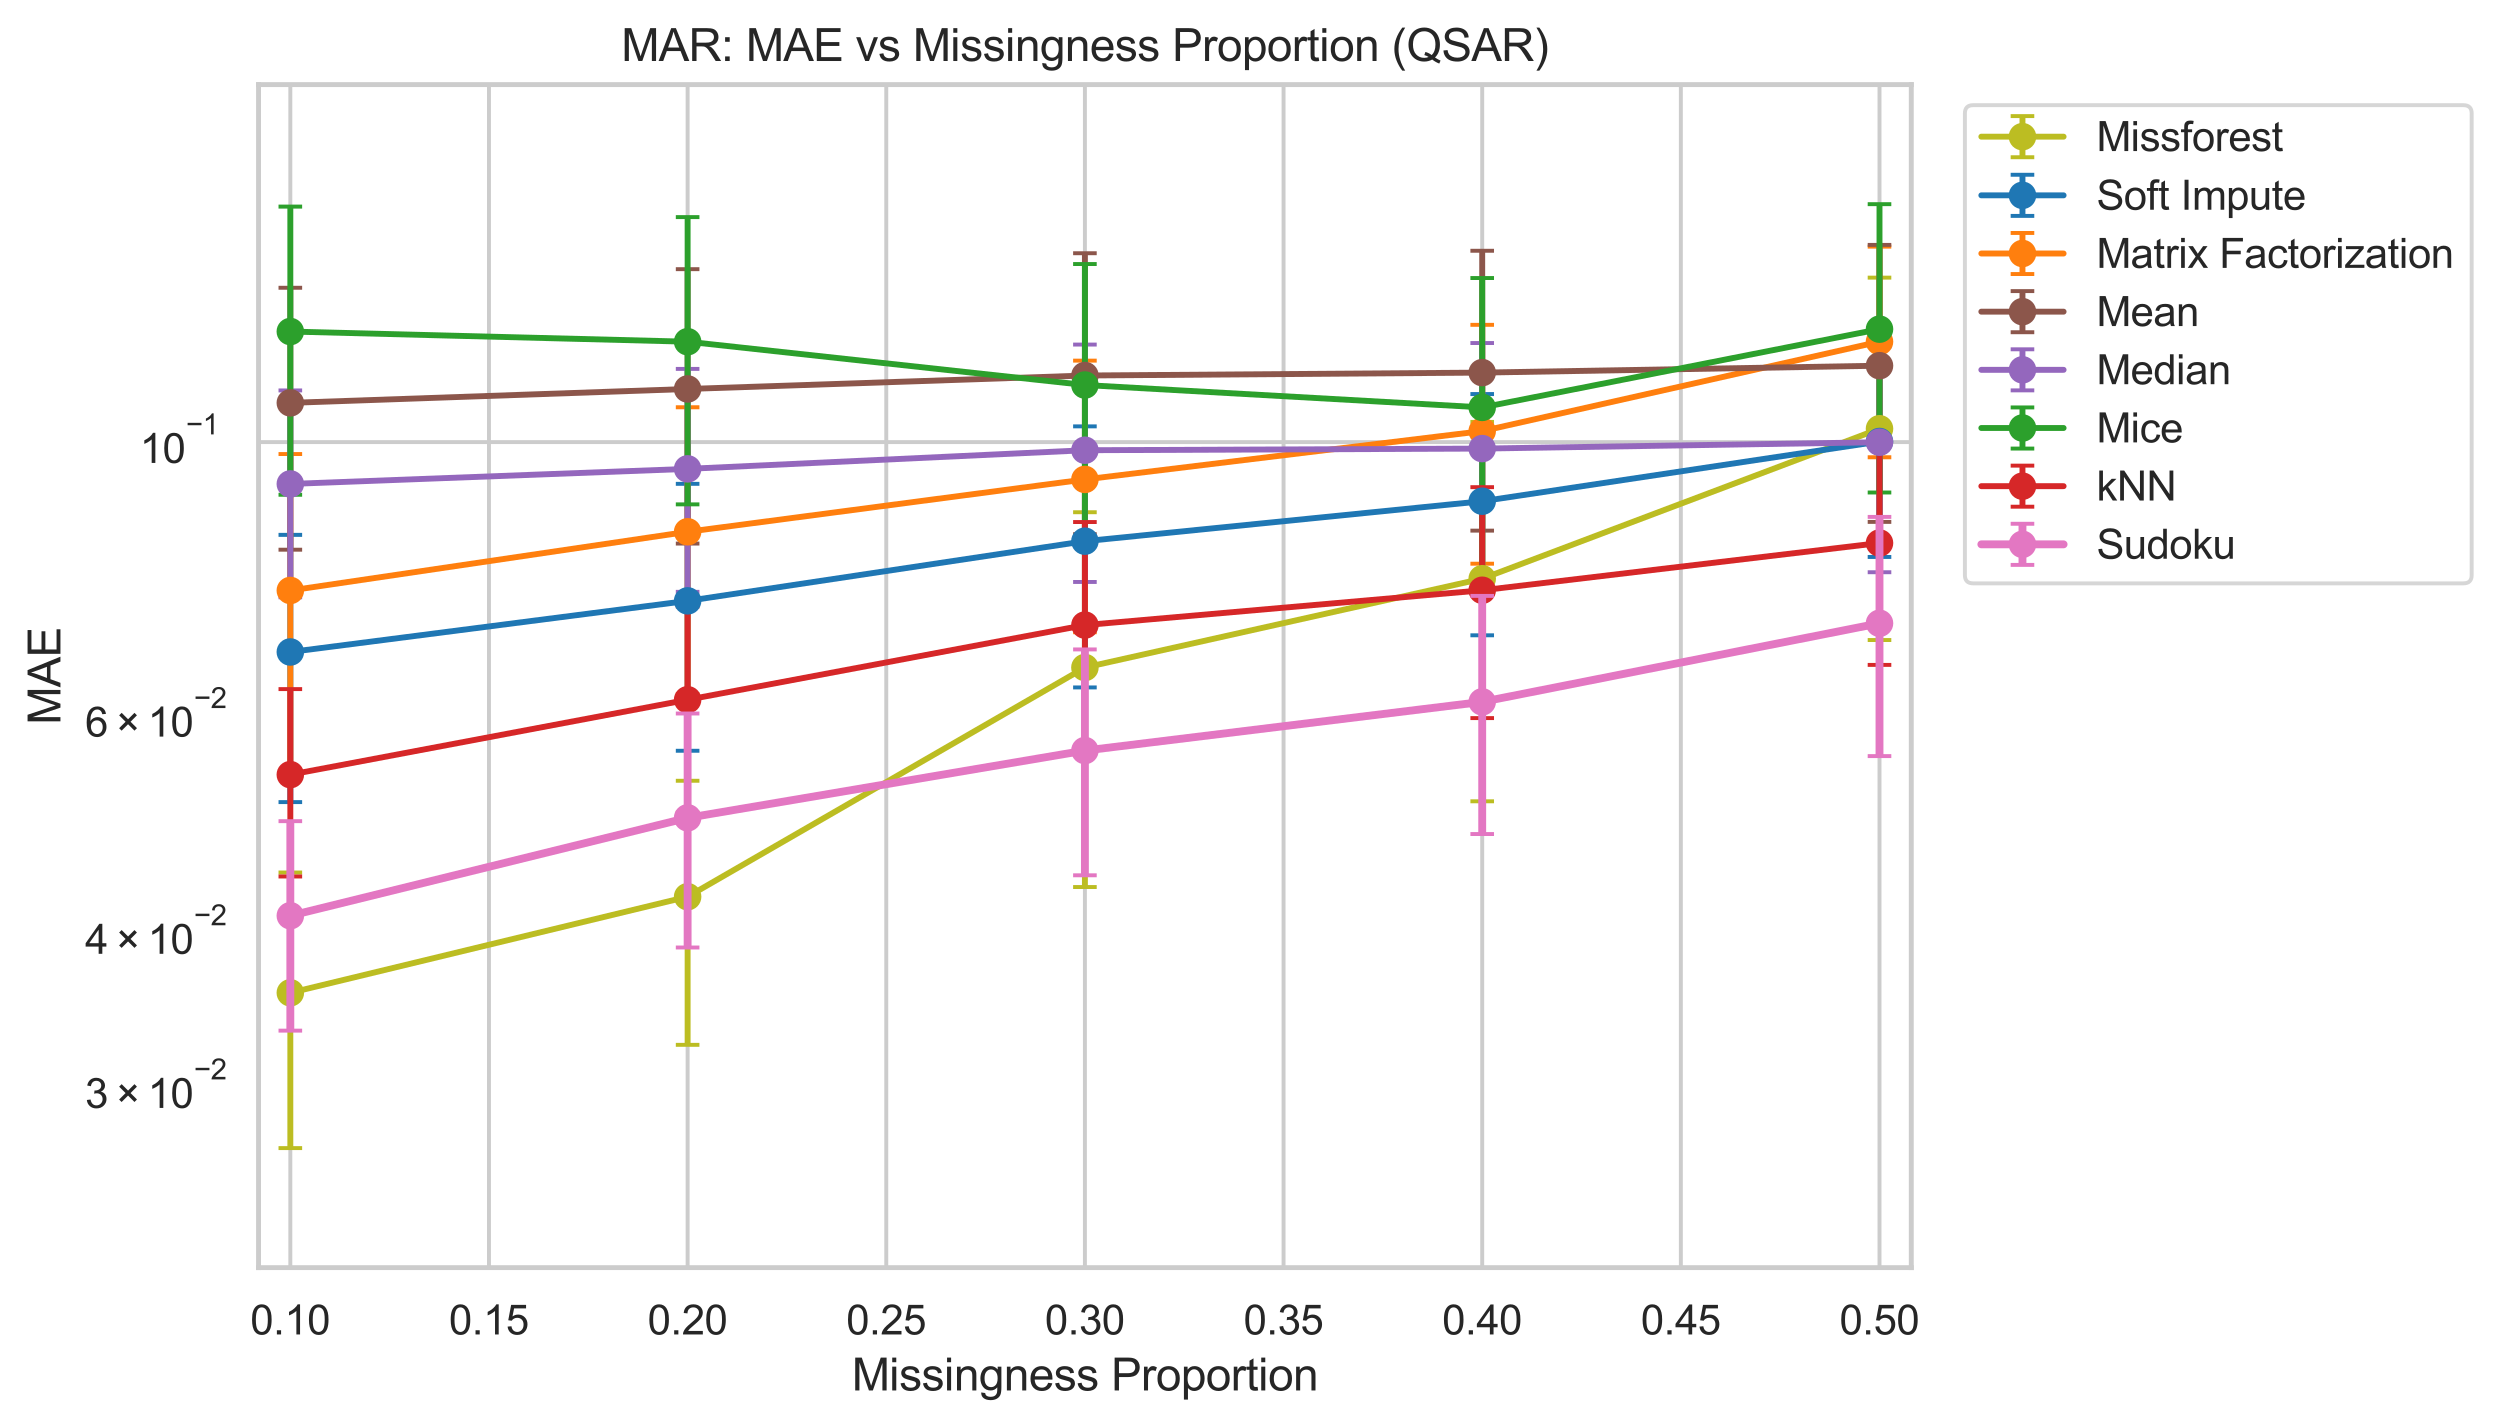 <?xml version="1.0" encoding="utf-8" standalone="no"?>
<!DOCTYPE svg PUBLIC "-//W3C//DTD SVG 1.1//EN"
  "http://www.w3.org/Graphics/SVG/1.1/DTD/svg11.dtd">
<svg xmlns:xlink="http://www.w3.org/1999/xlink" width="635.336pt" height="362.966pt" viewBox="0 0 635.336 362.966" xmlns="http://www.w3.org/2000/svg" version="1.1">
 <defs>
  <style type="text/css">*{stroke-linejoin: round; stroke-linecap: butt}</style>
 </defs>
 <g id="figure_1">
  <g id="patch_1">
   <path d="M 0 362.966 
L 635.336 362.966 
L 635.336 0 
L 0 0 
z
" style="fill: #ffffff"/>
  </g>
  <g id="axes_1">
   <g id="patch_2">
    <path d="M 65.705 322.149 
L 485.724 322.149 
L 485.724 21.506 
L 65.705 21.506 
z
" style="fill: #ffffff"/>
   </g>
   <g id="matplotlib.axis_1">
    <g id="xtick_1">
     <g id="line2d_1">
      <path d="M 73.782 322.149 
L 73.782 21.506 
" clip-path="url(#p23e3d13f9c)" style="fill: none; stroke: #cccccc; stroke-linecap: round"/>
     </g>
     <g id="text_1">
      <!-- 0.10 -->
      <g style="fill: #262626" transform="translate(63.614 339.129) scale(0.104 -0.104)">
       <defs>
        <path id="ArialMT-30" d="M 266 2259 
Q 266 3072 433 3567 
Q 600 4063 929 4331 
Q 1259 4600 1759 4600 
Q 2128 4600 2406 4451 
Q 2684 4303 2865 4023 
Q 3047 3744 3150 3342 
Q 3253 2941 3253 2259 
Q 3253 1453 3087 958 
Q 2922 463 2592 192 
Q 2263 -78 1759 -78 
Q 1097 -78 719 397 
Q 266 969 266 2259 
z
M 844 2259 
Q 844 1131 1108 757 
Q 1372 384 1759 384 
Q 2147 384 2411 759 
Q 2675 1134 2675 2259 
Q 2675 3391 2411 3762 
Q 2147 4134 1753 4134 
Q 1366 4134 1134 3806 
Q 844 3388 844 2259 
z
" transform="scale(0.016)"/>
        <path id="ArialMT-2e" d="M 581 0 
L 581 641 
L 1222 641 
L 1222 0 
L 581 0 
z
" transform="scale(0.016)"/>
        <path id="ArialMT-31" d="M 2384 0 
L 1822 0 
L 1822 3584 
Q 1619 3391 1289 3197 
Q 959 3003 697 2906 
L 697 3450 
Q 1169 3672 1522 3987 
Q 1875 4303 2022 4600 
L 2384 4600 
L 2384 0 
z
" transform="scale(0.016)"/>
       </defs>
       <use xlink:href="#ArialMT-30"/>
       <use xlink:href="#ArialMT-2e" transform="translate(55.615 0)"/>
       <use xlink:href="#ArialMT-31" transform="translate(83.398 0)"/>
       <use xlink:href="#ArialMT-30" transform="translate(139.014 0)"/>
      </g>
     </g>
    </g>
    <g id="xtick_2">
     <g id="line2d_2">
      <path d="M 124.265 322.149 
L 124.265 21.506 
" clip-path="url(#p23e3d13f9c)" style="fill: none; stroke: #cccccc; stroke-linecap: round"/>
     </g>
     <g id="text_2">
      <!-- 0.15 -->
      <g style="fill: #262626" transform="translate(114.097 339.129) scale(0.104 -0.104)">
       <defs>
        <path id="ArialMT-35" d="M 266 1200 
L 856 1250 
Q 922 819 1161 601 
Q 1400 384 1738 384 
Q 2144 384 2425 690 
Q 2706 997 2706 1503 
Q 2706 1984 2436 2262 
Q 2166 2541 1728 2541 
Q 1456 2541 1237 2417 
Q 1019 2294 894 2097 
L 366 2166 
L 809 4519 
L 3088 4519 
L 3088 3981 
L 1259 3981 
L 1013 2750 
Q 1425 3038 1878 3038 
Q 2478 3038 2890 2622 
Q 3303 2206 3303 1553 
Q 3303 931 2941 478 
Q 2500 -78 1738 -78 
Q 1113 -78 717 272 
Q 322 622 266 1200 
z
" transform="scale(0.016)"/>
       </defs>
       <use xlink:href="#ArialMT-30"/>
       <use xlink:href="#ArialMT-2e" transform="translate(55.615 0)"/>
       <use xlink:href="#ArialMT-31" transform="translate(83.398 0)"/>
       <use xlink:href="#ArialMT-35" transform="translate(139.014 0)"/>
      </g>
     </g>
    </g>
    <g id="xtick_3">
     <g id="line2d_3">
      <path d="M 174.748 322.149 
L 174.748 21.506 
" clip-path="url(#p23e3d13f9c)" style="fill: none; stroke: #cccccc; stroke-linecap: round"/>
     </g>
     <g id="text_3">
      <!-- 0.20 -->
      <g style="fill: #262626" transform="translate(164.58 339.129) scale(0.104 -0.104)">
       <defs>
        <path id="ArialMT-32" d="M 3222 541 
L 3222 0 
L 194 0 
Q 188 203 259 391 
Q 375 700 629 1000 
Q 884 1300 1366 1694 
Q 2113 2306 2375 2664 
Q 2638 3022 2638 3341 
Q 2638 3675 2398 3904 
Q 2159 4134 1775 4134 
Q 1369 4134 1125 3890 
Q 881 3647 878 3216 
L 300 3275 
Q 359 3922 746 4261 
Q 1134 4600 1788 4600 
Q 2447 4600 2831 4234 
Q 3216 3869 3216 3328 
Q 3216 3053 3103 2787 
Q 2991 2522 2730 2228 
Q 2469 1934 1863 1422 
Q 1356 997 1212 845 
Q 1069 694 975 541 
L 3222 541 
z
" transform="scale(0.016)"/>
       </defs>
       <use xlink:href="#ArialMT-30"/>
       <use xlink:href="#ArialMT-2e" transform="translate(55.615 0)"/>
       <use xlink:href="#ArialMT-32" transform="translate(83.398 0)"/>
       <use xlink:href="#ArialMT-30" transform="translate(139.014 0)"/>
      </g>
     </g>
    </g>
    <g id="xtick_4">
     <g id="line2d_4">
      <path d="M 225.231 322.149 
L 225.231 21.506 
" clip-path="url(#p23e3d13f9c)" style="fill: none; stroke: #cccccc; stroke-linecap: round"/>
     </g>
     <g id="text_4">
      <!-- 0.25 -->
      <g style="fill: #262626" transform="translate(215.063 339.129) scale(0.104 -0.104)">
       <use xlink:href="#ArialMT-30"/>
       <use xlink:href="#ArialMT-2e" transform="translate(55.615 0)"/>
       <use xlink:href="#ArialMT-32" transform="translate(83.398 0)"/>
       <use xlink:href="#ArialMT-35" transform="translate(139.014 0)"/>
      </g>
     </g>
    </g>
    <g id="xtick_5">
     <g id="line2d_5">
      <path d="M 275.714 322.149 
L 275.714 21.506 
" clip-path="url(#p23e3d13f9c)" style="fill: none; stroke: #cccccc; stroke-linecap: round"/>
     </g>
     <g id="text_5">
      <!-- 0.30 -->
      <g style="fill: #262626" transform="translate(265.546 339.129) scale(0.104 -0.104)">
       <defs>
        <path id="ArialMT-33" d="M 269 1209 
L 831 1284 
Q 928 806 1161 595 
Q 1394 384 1728 384 
Q 2125 384 2398 659 
Q 2672 934 2672 1341 
Q 2672 1728 2419 1979 
Q 2166 2231 1775 2231 
Q 1616 2231 1378 2169 
L 1441 2663 
Q 1497 2656 1531 2656 
Q 1891 2656 2178 2843 
Q 2466 3031 2466 3422 
Q 2466 3731 2256 3934 
Q 2047 4138 1716 4138 
Q 1388 4138 1169 3931 
Q 950 3725 888 3313 
L 325 3413 
Q 428 3978 793 4289 
Q 1159 4600 1703 4600 
Q 2078 4600 2393 4439 
Q 2709 4278 2876 4000 
Q 3044 3722 3044 3409 
Q 3044 3113 2884 2869 
Q 2725 2625 2413 2481 
Q 2819 2388 3044 2092 
Q 3269 1797 3269 1353 
Q 3269 753 2831 336 
Q 2394 -81 1725 -81 
Q 1122 -81 723 278 
Q 325 638 269 1209 
z
" transform="scale(0.016)"/>
       </defs>
       <use xlink:href="#ArialMT-30"/>
       <use xlink:href="#ArialMT-2e" transform="translate(55.615 0)"/>
       <use xlink:href="#ArialMT-33" transform="translate(83.398 0)"/>
       <use xlink:href="#ArialMT-30" transform="translate(139.014 0)"/>
      </g>
     </g>
    </g>
    <g id="xtick_6">
     <g id="line2d_6">
      <path d="M 326.197 322.149 
L 326.197 21.506 
" clip-path="url(#p23e3d13f9c)" style="fill: none; stroke: #cccccc; stroke-linecap: round"/>
     </g>
     <g id="text_6">
      <!-- 0.35 -->
      <g style="fill: #262626" transform="translate(316.029 339.129) scale(0.104 -0.104)">
       <use xlink:href="#ArialMT-30"/>
       <use xlink:href="#ArialMT-2e" transform="translate(55.615 0)"/>
       <use xlink:href="#ArialMT-33" transform="translate(83.398 0)"/>
       <use xlink:href="#ArialMT-35" transform="translate(139.014 0)"/>
      </g>
     </g>
    </g>
    <g id="xtick_7">
     <g id="line2d_7">
      <path d="M 376.68 322.149 
L 376.68 21.506 
" clip-path="url(#p23e3d13f9c)" style="fill: none; stroke: #cccccc; stroke-linecap: round"/>
     </g>
     <g id="text_7">
      <!-- 0.40 -->
      <g style="fill: #262626" transform="translate(366.512 339.129) scale(0.104 -0.104)">
       <defs>
        <path id="ArialMT-34" d="M 2069 0 
L 2069 1097 
L 81 1097 
L 81 1613 
L 2172 4581 
L 2631 4581 
L 2631 1613 
L 3250 1613 
L 3250 1097 
L 2631 1097 
L 2631 0 
L 2069 0 
z
M 2069 1613 
L 2069 3678 
L 634 1613 
L 2069 1613 
z
" transform="scale(0.016)"/>
       </defs>
       <use xlink:href="#ArialMT-30"/>
       <use xlink:href="#ArialMT-2e" transform="translate(55.615 0)"/>
       <use xlink:href="#ArialMT-34" transform="translate(83.398 0)"/>
       <use xlink:href="#ArialMT-30" transform="translate(139.014 0)"/>
      </g>
     </g>
    </g>
    <g id="xtick_8">
     <g id="line2d_8">
      <path d="M 427.163 322.149 
L 427.163 21.506 
" clip-path="url(#p23e3d13f9c)" style="fill: none; stroke: #cccccc; stroke-linecap: round"/>
     </g>
     <g id="text_8">
      <!-- 0.45 -->
      <g style="fill: #262626" transform="translate(416.995 339.129) scale(0.104 -0.104)">
       <use xlink:href="#ArialMT-30"/>
       <use xlink:href="#ArialMT-2e" transform="translate(55.615 0)"/>
       <use xlink:href="#ArialMT-34" transform="translate(83.398 0)"/>
       <use xlink:href="#ArialMT-35" transform="translate(139.014 0)"/>
      </g>
     </g>
    </g>
    <g id="xtick_9">
     <g id="line2d_9">
      <path d="M 477.646 322.149 
L 477.646 21.506 
" clip-path="url(#p23e3d13f9c)" style="fill: none; stroke: #cccccc; stroke-linecap: round"/>
     </g>
     <g id="text_9">
      <!-- 0.50 -->
      <g style="fill: #262626" transform="translate(467.478 339.129) scale(0.104 -0.104)">
       <use xlink:href="#ArialMT-30"/>
       <use xlink:href="#ArialMT-2e" transform="translate(55.615 0)"/>
       <use xlink:href="#ArialMT-35" transform="translate(83.398 0)"/>
       <use xlink:href="#ArialMT-30" transform="translate(139.014 0)"/>
      </g>
     </g>
    </g>
    <g id="text_10">
     <!-- Missingness Proportion -->
     <g style="fill: #262626" transform="translate(216.475 353.366) scale(0.114 -0.114)">
      <defs>
       <path id="ArialMT-4d" d="M 475 0 
L 475 4581 
L 1388 4581 
L 2472 1338 
Q 2622 884 2691 659 
Q 2769 909 2934 1394 
L 4031 4581 
L 4847 4581 
L 4847 0 
L 4263 0 
L 4263 3834 
L 2931 0 
L 2384 0 
L 1059 3900 
L 1059 0 
L 475 0 
z
" transform="scale(0.016)"/>
       <path id="ArialMT-69" d="M 425 3934 
L 425 4581 
L 988 4581 
L 988 3934 
L 425 3934 
z
M 425 0 
L 425 3319 
L 988 3319 
L 988 0 
L 425 0 
z
" transform="scale(0.016)"/>
       <path id="ArialMT-73" d="M 197 991 
L 753 1078 
Q 800 744 1014 566 
Q 1228 388 1613 388 
Q 2000 388 2187 545 
Q 2375 703 2375 916 
Q 2375 1106 2209 1216 
Q 2094 1291 1634 1406 
Q 1016 1563 777 1677 
Q 538 1791 414 1992 
Q 291 2194 291 2438 
Q 291 2659 392 2848 
Q 494 3038 669 3163 
Q 800 3259 1026 3326 
Q 1253 3394 1513 3394 
Q 1903 3394 2198 3281 
Q 2494 3169 2634 2976 
Q 2775 2784 2828 2463 
L 2278 2388 
Q 2241 2644 2061 2787 
Q 1881 2931 1553 2931 
Q 1166 2931 1000 2803 
Q 834 2675 834 2503 
Q 834 2394 903 2306 
Q 972 2216 1119 2156 
Q 1203 2125 1616 2013 
Q 2213 1853 2448 1751 
Q 2684 1650 2818 1456 
Q 2953 1263 2953 975 
Q 2953 694 2789 445 
Q 2625 197 2315 61 
Q 2006 -75 1616 -75 
Q 969 -75 630 194 
Q 291 463 197 991 
z
" transform="scale(0.016)"/>
       <path id="ArialMT-6e" d="M 422 0 
L 422 3319 
L 928 3319 
L 928 2847 
Q 1294 3394 1984 3394 
Q 2284 3394 2536 3286 
Q 2788 3178 2913 3003 
Q 3038 2828 3088 2588 
Q 3119 2431 3119 2041 
L 3119 0 
L 2556 0 
L 2556 2019 
Q 2556 2363 2490 2533 
Q 2425 2703 2258 2804 
Q 2091 2906 1866 2906 
Q 1506 2906 1245 2678 
Q 984 2450 984 1813 
L 984 0 
L 422 0 
z
" transform="scale(0.016)"/>
       <path id="ArialMT-67" d="M 319 -275 
L 866 -356 
Q 900 -609 1056 -725 
Q 1266 -881 1628 -881 
Q 2019 -881 2231 -725 
Q 2444 -569 2519 -288 
Q 2563 -116 2559 434 
Q 2191 0 1641 0 
Q 956 0 581 494 
Q 206 988 206 1678 
Q 206 2153 378 2554 
Q 550 2956 876 3175 
Q 1203 3394 1644 3394 
Q 2231 3394 2613 2919 
L 2613 3319 
L 3131 3319 
L 3131 450 
Q 3131 -325 2973 -648 
Q 2816 -972 2473 -1159 
Q 2131 -1347 1631 -1347 
Q 1038 -1347 672 -1080 
Q 306 -813 319 -275 
z
M 784 1719 
Q 784 1066 1043 766 
Q 1303 466 1694 466 
Q 2081 466 2343 764 
Q 2606 1063 2606 1700 
Q 2606 2309 2336 2618 
Q 2066 2928 1684 2928 
Q 1309 2928 1046 2623 
Q 784 2319 784 1719 
z
" transform="scale(0.016)"/>
       <path id="ArialMT-65" d="M 2694 1069 
L 3275 997 
Q 3138 488 2766 206 
Q 2394 -75 1816 -75 
Q 1088 -75 661 373 
Q 234 822 234 1631 
Q 234 2469 665 2931 
Q 1097 3394 1784 3394 
Q 2450 3394 2872 2941 
Q 3294 2488 3294 1666 
Q 3294 1616 3291 1516 
L 816 1516 
Q 847 969 1125 678 
Q 1403 388 1819 388 
Q 2128 388 2347 550 
Q 2566 713 2694 1069 
z
M 847 1978 
L 2700 1978 
Q 2663 2397 2488 2606 
Q 2219 2931 1791 2931 
Q 1403 2931 1139 2672 
Q 875 2413 847 1978 
z
" transform="scale(0.016)"/>
       <path id="ArialMT-20" transform="scale(0.016)"/>
       <path id="ArialMT-50" d="M 494 0 
L 494 4581 
L 2222 4581 
Q 2678 4581 2919 4538 
Q 3256 4481 3484 4323 
Q 3713 4166 3852 3881 
Q 3991 3597 3991 3256 
Q 3991 2672 3619 2267 
Q 3247 1863 2275 1863 
L 1100 1863 
L 1100 0 
L 494 0 
z
M 1100 2403 
L 2284 2403 
Q 2872 2403 3119 2622 
Q 3366 2841 3366 3238 
Q 3366 3525 3220 3729 
Q 3075 3934 2838 4000 
Q 2684 4041 2272 4041 
L 1100 4041 
L 1100 2403 
z
" transform="scale(0.016)"/>
       <path id="ArialMT-72" d="M 416 0 
L 416 3319 
L 922 3319 
L 922 2816 
Q 1116 3169 1280 3281 
Q 1444 3394 1641 3394 
Q 1925 3394 2219 3213 
L 2025 2691 
Q 1819 2813 1613 2813 
Q 1428 2813 1281 2702 
Q 1134 2591 1072 2394 
Q 978 2094 978 1738 
L 978 0 
L 416 0 
z
" transform="scale(0.016)"/>
       <path id="ArialMT-6f" d="M 213 1659 
Q 213 2581 725 3025 
Q 1153 3394 1769 3394 
Q 2453 3394 2887 2945 
Q 3322 2497 3322 1706 
Q 3322 1066 3130 698 
Q 2938 331 2570 128 
Q 2203 -75 1769 -75 
Q 1072 -75 642 372 
Q 213 819 213 1659 
z
M 791 1659 
Q 791 1022 1069 705 
Q 1347 388 1769 388 
Q 2188 388 2466 706 
Q 2744 1025 2744 1678 
Q 2744 2294 2464 2611 
Q 2184 2928 1769 2928 
Q 1347 2928 1069 2612 
Q 791 2297 791 1659 
z
" transform="scale(0.016)"/>
       <path id="ArialMT-70" d="M 422 -1272 
L 422 3319 
L 934 3319 
L 934 2888 
Q 1116 3141 1344 3267 
Q 1572 3394 1897 3394 
Q 2322 3394 2647 3175 
Q 2972 2956 3137 2557 
Q 3303 2159 3303 1684 
Q 3303 1175 3120 767 
Q 2938 359 2589 142 
Q 2241 -75 1856 -75 
Q 1575 -75 1351 44 
Q 1128 163 984 344 
L 984 -1272 
L 422 -1272 
z
M 931 1641 
Q 931 1000 1190 694 
Q 1450 388 1819 388 
Q 2194 388 2461 705 
Q 2728 1022 2728 1688 
Q 2728 2322 2467 2637 
Q 2206 2953 1844 2953 
Q 1484 2953 1207 2617 
Q 931 2281 931 1641 
z
" transform="scale(0.016)"/>
       <path id="ArialMT-74" d="M 1650 503 
L 1731 6 
Q 1494 -44 1306 -44 
Q 1000 -44 831 53 
Q 663 150 594 308 
Q 525 466 525 972 
L 525 2881 
L 113 2881 
L 113 3319 
L 525 3319 
L 525 4141 
L 1084 4478 
L 1084 3319 
L 1650 3319 
L 1650 2881 
L 1084 2881 
L 1084 941 
Q 1084 700 1114 631 
Q 1144 563 1211 522 
Q 1278 481 1403 481 
Q 1497 481 1650 503 
z
" transform="scale(0.016)"/>
      </defs>
      <use xlink:href="#ArialMT-4d"/>
      <use xlink:href="#ArialMT-69" transform="translate(83.301 0)"/>
      <use xlink:href="#ArialMT-73" transform="translate(105.518 0)"/>
      <use xlink:href="#ArialMT-73" transform="translate(155.518 0)"/>
      <use xlink:href="#ArialMT-69" transform="translate(205.518 0)"/>
      <use xlink:href="#ArialMT-6e" transform="translate(227.734 0)"/>
      <use xlink:href="#ArialMT-67" transform="translate(283.35 0)"/>
      <use xlink:href="#ArialMT-6e" transform="translate(338.965 0)"/>
      <use xlink:href="#ArialMT-65" transform="translate(394.58 0)"/>
      <use xlink:href="#ArialMT-73" transform="translate(450.195 0)"/>
      <use xlink:href="#ArialMT-73" transform="translate(500.195 0)"/>
      <use xlink:href="#ArialMT-20" transform="translate(550.195 0)"/>
      <use xlink:href="#ArialMT-50" transform="translate(577.979 0)"/>
      <use xlink:href="#ArialMT-72" transform="translate(644.678 0)"/>
      <use xlink:href="#ArialMT-6f" transform="translate(677.979 0)"/>
      <use xlink:href="#ArialMT-70" transform="translate(733.594 0)"/>
      <use xlink:href="#ArialMT-6f" transform="translate(789.209 0)"/>
      <use xlink:href="#ArialMT-72" transform="translate(844.824 0)"/>
      <use xlink:href="#ArialMT-74" transform="translate(878.125 0)"/>
      <use xlink:href="#ArialMT-69" transform="translate(905.908 0)"/>
      <use xlink:href="#ArialMT-6f" transform="translate(928.125 0)"/>
      <use xlink:href="#ArialMT-6e" transform="translate(983.74 0)"/>
     </g>
    </g>
   </g>
   <g id="matplotlib.axis_2">
    <g id="ytick_1">
     <g id="line2d_10">
      <path d="M 65.705 112.357 
L 485.724 112.357 
" clip-path="url(#p23e3d13f9c)" style="fill: none; stroke: #cccccc; stroke-linecap: round"/>
     </g>
     <g id="text_11">
      <!-- $\mathdefault{10^{-1}}$ -->
      <g style="fill: #262626" transform="translate(35.514 117.745) scale(0.104 -0.104)">
       <defs>
        <path id="ArialMT-2212" d="M 3381 1997 
L 356 1997 
L 356 2522 
L 3381 2522 
L 3381 1997 
z
" transform="scale(0.016)"/>
       </defs>
       <use xlink:href="#ArialMT-31" transform="translate(0 0.994)"/>
       <use xlink:href="#ArialMT-30" transform="translate(55.615 0.994)"/>
       <use xlink:href="#ArialMT-2212" transform="translate(112.973 70.688) scale(0.7)"/>
       <use xlink:href="#ArialMT-31" transform="translate(153.852 70.688) scale(0.7)"/>
      </g>
     </g>
    </g>
    <g id="ytick_2">
     <g id="text_12">
      <!-- $\mathdefault{3\times10^{-2}}$ -->
      <g style="fill: #262626" transform="translate(21.626 281.659) scale(0.104 -0.104)">
       <defs>
        <path id="ArialMT-d7" d="M 503 1278 
L 1488 2263 
L 506 3244 
L 888 3625 
L 1869 2644 
L 2847 3622 
L 3222 3244 
L 2247 2266 
L 3228 1284 
L 2847 903 
L 1866 1884 
L 881 900 
L 503 1278 
z
" transform="scale(0.016)"/>
       </defs>
       <use xlink:href="#ArialMT-33" transform="translate(0 0.994)"/>
       <use xlink:href="#ArialMT-d7" transform="translate(75.098 0.994)"/>
       <use xlink:href="#ArialMT-31" transform="translate(152.979 0.994)"/>
       <use xlink:href="#ArialMT-30" transform="translate(208.594 0.994)"/>
       <use xlink:href="#ArialMT-2212" transform="translate(265.951 70.688) scale(0.7)"/>
       <use xlink:href="#ArialMT-32" transform="translate(306.83 70.688) scale(0.7)"/>
      </g>
     </g>
    </g>
    <g id="ytick_3">
     <g id="text_13">
      <!-- $\mathdefault{4\times10^{-2}}$ -->
      <g style="fill: #262626" transform="translate(21.626 242.492) scale(0.104 -0.104)">
       <use xlink:href="#ArialMT-34" transform="translate(0 0.994)"/>
       <use xlink:href="#ArialMT-d7" transform="translate(75.098 0.994)"/>
       <use xlink:href="#ArialMT-31" transform="translate(152.979 0.994)"/>
       <use xlink:href="#ArialMT-30" transform="translate(208.594 0.994)"/>
       <use xlink:href="#ArialMT-2212" transform="translate(265.951 70.688) scale(0.7)"/>
       <use xlink:href="#ArialMT-32" transform="translate(306.83 70.688) scale(0.7)"/>
      </g>
     </g>
    </g>
    <g id="ytick_4"/>
    <g id="ytick_5">
     <g id="text_14">
      <!-- $\mathdefault{6\times10^{-2}}$ -->
      <g style="fill: #262626" transform="translate(21.626 187.291) scale(0.104 -0.104)">
       <defs>
        <path id="ArialMT-36" d="M 3184 3459 
L 2625 3416 
Q 2550 3747 2413 3897 
Q 2184 4138 1850 4138 
Q 1581 4138 1378 3988 
Q 1113 3794 959 3422 
Q 806 3050 800 2363 
Q 1003 2672 1297 2822 
Q 1591 2972 1913 2972 
Q 2475 2972 2870 2558 
Q 3266 2144 3266 1488 
Q 3266 1056 3080 686 
Q 2894 316 2569 119 
Q 2244 -78 1831 -78 
Q 1128 -78 684 439 
Q 241 956 241 2144 
Q 241 3472 731 4075 
Q 1159 4600 1884 4600 
Q 2425 4600 2770 4297 
Q 3116 3994 3184 3459 
z
M 888 1484 
Q 888 1194 1011 928 
Q 1134 663 1356 523 
Q 1578 384 1822 384 
Q 2178 384 2434 671 
Q 2691 959 2691 1453 
Q 2691 1928 2437 2201 
Q 2184 2475 1800 2475 
Q 1419 2475 1153 2201 
Q 888 1928 888 1484 
z
" transform="scale(0.016)"/>
       </defs>
       <use xlink:href="#ArialMT-36" transform="translate(0 0.994)"/>
       <use xlink:href="#ArialMT-d7" transform="translate(75.098 0.994)"/>
       <use xlink:href="#ArialMT-31" transform="translate(152.979 0.994)"/>
       <use xlink:href="#ArialMT-30" transform="translate(208.594 0.994)"/>
       <use xlink:href="#ArialMT-2212" transform="translate(265.951 70.688) scale(0.7)"/>
       <use xlink:href="#ArialMT-32" transform="translate(306.83 70.688) scale(0.7)"/>
      </g>
     </g>
    </g>
    <g id="ytick_6"/>
    <g id="ytick_7"/>
    <g id="ytick_8"/>
    <g id="text_15">
     <!-- MAE -->
     <g style="fill: #262626" transform="translate(15.36 184.18) rotate(-90) scale(0.114 -0.114)">
      <defs>
       <path id="ArialMT-41" d="M -9 0 
L 1750 4581 
L 2403 4581 
L 4278 0 
L 3588 0 
L 3053 1388 
L 1138 1388 
L 634 0 
L -9 0 
z
M 1313 1881 
L 2866 1881 
L 2388 3150 
Q 2169 3728 2063 4100 
Q 1975 3659 1816 3225 
L 1313 1881 
z
" transform="scale(0.016)"/>
       <path id="ArialMT-45" d="M 506 0 
L 506 4581 
L 3819 4581 
L 3819 4041 
L 1113 4041 
L 1113 2638 
L 3647 2638 
L 3647 2100 
L 1113 2100 
L 1113 541 
L 3925 541 
L 3925 0 
L 506 0 
z
" transform="scale(0.016)"/>
      </defs>
      <use xlink:href="#ArialMT-4d"/>
      <use xlink:href="#ArialMT-41" transform="translate(83.301 0)"/>
      <use xlink:href="#ArialMT-45" transform="translate(150 0)"/>
     </g>
    </g>
   </g>
   <g id="LineCollection_1">
    <path d="M 73.782 291.77 
L 73.782 221.74 
" clip-path="url(#p23e3d13f9c)" style="fill: none; stroke: #bcbd22; stroke-width: 1.5"/>
    <path d="M 174.748 265.534 
L 174.748 198.42 
" clip-path="url(#p23e3d13f9c)" style="fill: none; stroke: #bcbd22; stroke-width: 1.5"/>
    <path d="M 275.714 225.431 
L 275.714 130.177 
" clip-path="url(#p23e3d13f9c)" style="fill: none; stroke: #bcbd22; stroke-width: 1.5"/>
    <path d="M 376.68 203.643 
L 376.68 107.22 
" clip-path="url(#p23e3d13f9c)" style="fill: none; stroke: #bcbd22; stroke-width: 1.5"/>
    <path d="M 477.646 162.651 
L 477.646 70.551 
" clip-path="url(#p23e3d13f9c)" style="fill: none; stroke: #bcbd22; stroke-width: 1.5"/>
   </g>
   <g id="line2d_11">
    <defs>
     <path id="md8e630e54e" d="M 3 0 
L -3 -0 
" style="stroke: #bcbd22"/>
    </defs>
    <g clip-path="url(#p23e3d13f9c)">
     <use xlink:href="#md8e630e54e" x="73.782" y="291.77" style="fill: #bcbd22; stroke: #bcbd22"/>
     <use xlink:href="#md8e630e54e" x="174.748" y="265.534" style="fill: #bcbd22; stroke: #bcbd22"/>
     <use xlink:href="#md8e630e54e" x="275.714" y="225.431" style="fill: #bcbd22; stroke: #bcbd22"/>
     <use xlink:href="#md8e630e54e" x="376.68" y="203.643" style="fill: #bcbd22; stroke: #bcbd22"/>
     <use xlink:href="#md8e630e54e" x="477.646" y="162.651" style="fill: #bcbd22; stroke: #bcbd22"/>
    </g>
   </g>
   <g id="line2d_12">
    <g clip-path="url(#p23e3d13f9c)">
     <use xlink:href="#md8e630e54e" x="73.782" y="221.74" style="fill: #bcbd22; stroke: #bcbd22"/>
     <use xlink:href="#md8e630e54e" x="174.748" y="198.42" style="fill: #bcbd22; stroke: #bcbd22"/>
     <use xlink:href="#md8e630e54e" x="275.714" y="130.177" style="fill: #bcbd22; stroke: #bcbd22"/>
     <use xlink:href="#md8e630e54e" x="376.68" y="107.22" style="fill: #bcbd22; stroke: #bcbd22"/>
     <use xlink:href="#md8e630e54e" x="477.646" y="70.551" style="fill: #bcbd22; stroke: #bcbd22"/>
    </g>
   </g>
   <g id="LineCollection_2">
    <path d="M 73.782 203.837 
L 73.782 135.928 
" clip-path="url(#p23e3d13f9c)" style="fill: none; stroke: #1f77b4; stroke-width: 1.5"/>
    <path d="M 174.748 190.802 
L 174.748 122.963 
" clip-path="url(#p23e3d13f9c)" style="fill: none; stroke: #1f77b4; stroke-width: 1.5"/>
    <path d="M 275.714 174.703 
L 275.714 108.362 
" clip-path="url(#p23e3d13f9c)" style="fill: none; stroke: #1f77b4; stroke-width: 1.5"/>
    <path d="M 376.68 161.445 
L 376.68 100.146 
" clip-path="url(#p23e3d13f9c)" style="fill: none; stroke: #1f77b4; stroke-width: 1.5"/>
    <path d="M 477.646 141.545 
L 477.646 88.074 
" clip-path="url(#p23e3d13f9c)" style="fill: none; stroke: #1f77b4; stroke-width: 1.5"/>
   </g>
   <g id="line2d_13">
    <defs>
     <path id="mf36efc7de3" d="M 3 0 
L -3 -0 
" style="stroke: #1f77b4"/>
    </defs>
    <g clip-path="url(#p23e3d13f9c)">
     <use xlink:href="#mf36efc7de3" x="73.782" y="203.837" style="fill: #1f77b4; stroke: #1f77b4"/>
     <use xlink:href="#mf36efc7de3" x="174.748" y="190.802" style="fill: #1f77b4; stroke: #1f77b4"/>
     <use xlink:href="#mf36efc7de3" x="275.714" y="174.703" style="fill: #1f77b4; stroke: #1f77b4"/>
     <use xlink:href="#mf36efc7de3" x="376.68" y="161.445" style="fill: #1f77b4; stroke: #1f77b4"/>
     <use xlink:href="#mf36efc7de3" x="477.646" y="141.545" style="fill: #1f77b4; stroke: #1f77b4"/>
    </g>
   </g>
   <g id="line2d_14">
    <g clip-path="url(#p23e3d13f9c)">
     <use xlink:href="#mf36efc7de3" x="73.782" y="135.928" style="fill: #1f77b4; stroke: #1f77b4"/>
     <use xlink:href="#mf36efc7de3" x="174.748" y="122.963" style="fill: #1f77b4; stroke: #1f77b4"/>
     <use xlink:href="#mf36efc7de3" x="275.714" y="108.362" style="fill: #1f77b4; stroke: #1f77b4"/>
     <use xlink:href="#mf36efc7de3" x="376.68" y="100.146" style="fill: #1f77b4; stroke: #1f77b4"/>
     <use xlink:href="#mf36efc7de3" x="477.646" y="88.074" style="fill: #1f77b4; stroke: #1f77b4"/>
    </g>
   </g>
   <g id="LineCollection_3">
    <path d="M 73.782 196.695 
L 73.782 115.386 
" clip-path="url(#p23e3d13f9c)" style="fill: none; stroke: #ff7f0e; stroke-width: 1.5"/>
    <path d="M 174.748 176.436 
L 174.748 103.5 
" clip-path="url(#p23e3d13f9c)" style="fill: none; stroke: #ff7f0e; stroke-width: 1.5"/>
    <path d="M 275.714 160.679 
L 275.714 91.653 
" clip-path="url(#p23e3d13f9c)" style="fill: none; stroke: #ff7f0e; stroke-width: 1.5"/>
    <path d="M 376.68 143.259 
L 376.68 82.559 
" clip-path="url(#p23e3d13f9c)" style="fill: none; stroke: #ff7f0e; stroke-width: 1.5"/>
    <path d="M 477.646 116.207 
L 477.646 62.682 
" clip-path="url(#p23e3d13f9c)" style="fill: none; stroke: #ff7f0e; stroke-width: 1.5"/>
   </g>
   <g id="line2d_15">
    <defs>
     <path id="m752e1e0d80" d="M 3 0 
L -3 -0 
" style="stroke: #ff7f0e"/>
    </defs>
    <g clip-path="url(#p23e3d13f9c)">
     <use xlink:href="#m752e1e0d80" x="73.782" y="196.695" style="fill: #ff7f0e; stroke: #ff7f0e"/>
     <use xlink:href="#m752e1e0d80" x="174.748" y="176.436" style="fill: #ff7f0e; stroke: #ff7f0e"/>
     <use xlink:href="#m752e1e0d80" x="275.714" y="160.679" style="fill: #ff7f0e; stroke: #ff7f0e"/>
     <use xlink:href="#m752e1e0d80" x="376.68" y="143.259" style="fill: #ff7f0e; stroke: #ff7f0e"/>
     <use xlink:href="#m752e1e0d80" x="477.646" y="116.207" style="fill: #ff7f0e; stroke: #ff7f0e"/>
    </g>
   </g>
   <g id="line2d_16">
    <g clip-path="url(#p23e3d13f9c)">
     <use xlink:href="#m752e1e0d80" x="73.782" y="115.386" style="fill: #ff7f0e; stroke: #ff7f0e"/>
     <use xlink:href="#m752e1e0d80" x="174.748" y="103.5" style="fill: #ff7f0e; stroke: #ff7f0e"/>
     <use xlink:href="#m752e1e0d80" x="275.714" y="91.653" style="fill: #ff7f0e; stroke: #ff7f0e"/>
     <use xlink:href="#m752e1e0d80" x="376.68" y="82.559" style="fill: #ff7f0e; stroke: #ff7f0e"/>
     <use xlink:href="#m752e1e0d80" x="477.646" y="62.682" style="fill: #ff7f0e; stroke: #ff7f0e"/>
    </g>
   </g>
   <g id="LineCollection_4">
    <path d="M 73.782 139.694 
L 73.782 73.126 
" clip-path="url(#p23e3d13f9c)" style="fill: none; stroke: #8c564b; stroke-width: 1.5"/>
    <path d="M 174.748 138.136 
L 174.748 68.397 
" clip-path="url(#p23e3d13f9c)" style="fill: none; stroke: #8c564b; stroke-width: 1.5"/>
    <path d="M 275.714 135.758 
L 275.714 64.356 
" clip-path="url(#p23e3d13f9c)" style="fill: none; stroke: #8c564b; stroke-width: 1.5"/>
    <path d="M 376.68 134.855 
L 376.68 63.722 
" clip-path="url(#p23e3d13f9c)" style="fill: none; stroke: #8c564b; stroke-width: 1.5"/>
    <path d="M 477.646 132.637 
L 477.646 62.242 
" clip-path="url(#p23e3d13f9c)" style="fill: none; stroke: #8c564b; stroke-width: 1.5"/>
   </g>
   <g id="line2d_17">
    <defs>
     <path id="m113b7a9404" d="M 3 0 
L -3 -0 
" style="stroke: #8c564b"/>
    </defs>
    <g clip-path="url(#p23e3d13f9c)">
     <use xlink:href="#m113b7a9404" x="73.782" y="139.694" style="fill: #8c564b; stroke: #8c564b"/>
     <use xlink:href="#m113b7a9404" x="174.748" y="138.136" style="fill: #8c564b; stroke: #8c564b"/>
     <use xlink:href="#m113b7a9404" x="275.714" y="135.758" style="fill: #8c564b; stroke: #8c564b"/>
     <use xlink:href="#m113b7a9404" x="376.68" y="134.855" style="fill: #8c564b; stroke: #8c564b"/>
     <use xlink:href="#m113b7a9404" x="477.646" y="132.637" style="fill: #8c564b; stroke: #8c564b"/>
    </g>
   </g>
   <g id="line2d_18">
    <g clip-path="url(#p23e3d13f9c)">
     <use xlink:href="#m113b7a9404" x="73.782" y="73.126" style="fill: #8c564b; stroke: #8c564b"/>
     <use xlink:href="#m113b7a9404" x="174.748" y="68.397" style="fill: #8c564b; stroke: #8c564b"/>
     <use xlink:href="#m113b7a9404" x="275.714" y="64.356" style="fill: #8c564b; stroke: #8c564b"/>
     <use xlink:href="#m113b7a9404" x="376.68" y="63.722" style="fill: #8c564b; stroke: #8c564b"/>
     <use xlink:href="#m113b7a9404" x="477.646" y="62.242" style="fill: #8c564b; stroke: #8c564b"/>
    </g>
   </g>
   <g id="LineCollection_5">
    <path d="M 73.782 151.802 
L 73.782 99.216 
" clip-path="url(#p23e3d13f9c)" style="fill: none; stroke: #9467bd; stroke-width: 1.5"/>
    <path d="M 174.748 150.411 
L 174.748 93.748 
" clip-path="url(#p23e3d13f9c)" style="fill: none; stroke: #9467bd; stroke-width: 1.5"/>
    <path d="M 275.714 147.891 
L 275.714 87.571 
" clip-path="url(#p23e3d13f9c)" style="fill: none; stroke: #9467bd; stroke-width: 1.5"/>
    <path d="M 376.68 147.438 
L 376.68 87.182 
" clip-path="url(#p23e3d13f9c)" style="fill: none; stroke: #9467bd; stroke-width: 1.5"/>
    <path d="M 477.646 145.43 
L 477.646 85.808 
" clip-path="url(#p23e3d13f9c)" style="fill: none; stroke: #9467bd; stroke-width: 1.5"/>
   </g>
   <g id="line2d_19">
    <defs>
     <path id="m4da29169a6" d="M 3 0 
L -3 -0 
" style="stroke: #9467bd"/>
    </defs>
    <g clip-path="url(#p23e3d13f9c)">
     <use xlink:href="#m4da29169a6" x="73.782" y="151.802" style="fill: #9467bd; stroke: #9467bd"/>
     <use xlink:href="#m4da29169a6" x="174.748" y="150.411" style="fill: #9467bd; stroke: #9467bd"/>
     <use xlink:href="#m4da29169a6" x="275.714" y="147.891" style="fill: #9467bd; stroke: #9467bd"/>
     <use xlink:href="#m4da29169a6" x="376.68" y="147.438" style="fill: #9467bd; stroke: #9467bd"/>
     <use xlink:href="#m4da29169a6" x="477.646" y="145.43" style="fill: #9467bd; stroke: #9467bd"/>
    </g>
   </g>
   <g id="line2d_20">
    <g clip-path="url(#p23e3d13f9c)">
     <use xlink:href="#m4da29169a6" x="73.782" y="99.216" style="fill: #9467bd; stroke: #9467bd"/>
     <use xlink:href="#m4da29169a6" x="174.748" y="93.748" style="fill: #9467bd; stroke: #9467bd"/>
     <use xlink:href="#m4da29169a6" x="275.714" y="87.571" style="fill: #9467bd; stroke: #9467bd"/>
     <use xlink:href="#m4da29169a6" x="376.68" y="87.182" style="fill: #9467bd; stroke: #9467bd"/>
     <use xlink:href="#m4da29169a6" x="477.646" y="85.808" style="fill: #9467bd; stroke: #9467bd"/>
    </g>
   </g>
   <g id="LineCollection_6">
    <path d="M 73.782 125.732 
L 73.782 52.505 
" clip-path="url(#p23e3d13f9c)" style="fill: none; stroke: #2ca02c; stroke-width: 1.5"/>
    <path d="M 174.748 128.183 
L 174.748 55.171 
" clip-path="url(#p23e3d13f9c)" style="fill: none; stroke: #2ca02c; stroke-width: 1.5"/>
    <path d="M 275.714 137.64 
L 275.714 67.097 
" clip-path="url(#p23e3d13f9c)" style="fill: none; stroke: #2ca02c; stroke-width: 1.5"/>
    <path d="M 376.68 146.97 
L 376.68 70.656 
" clip-path="url(#p23e3d13f9c)" style="fill: none; stroke: #2ca02c; stroke-width: 1.5"/>
    <path d="M 477.646 125.155 
L 477.646 51.886 
" clip-path="url(#p23e3d13f9c)" style="fill: none; stroke: #2ca02c; stroke-width: 1.5"/>
   </g>
   <g id="line2d_21">
    <defs>
     <path id="m768cc102b6" d="M 3 0 
L -3 -0 
" style="stroke: #2ca02c"/>
    </defs>
    <g clip-path="url(#p23e3d13f9c)">
     <use xlink:href="#m768cc102b6" x="73.782" y="125.732" style="fill: #2ca02c; stroke: #2ca02c"/>
     <use xlink:href="#m768cc102b6" x="174.748" y="128.183" style="fill: #2ca02c; stroke: #2ca02c"/>
     <use xlink:href="#m768cc102b6" x="275.714" y="137.64" style="fill: #2ca02c; stroke: #2ca02c"/>
     <use xlink:href="#m768cc102b6" x="376.68" y="146.97" style="fill: #2ca02c; stroke: #2ca02c"/>
     <use xlink:href="#m768cc102b6" x="477.646" y="125.155" style="fill: #2ca02c; stroke: #2ca02c"/>
    </g>
   </g>
   <g id="line2d_22">
    <g clip-path="url(#p23e3d13f9c)">
     <use xlink:href="#m768cc102b6" x="73.782" y="52.505" style="fill: #2ca02c; stroke: #2ca02c"/>
     <use xlink:href="#m768cc102b6" x="174.748" y="55.171" style="fill: #2ca02c; stroke: #2ca02c"/>
     <use xlink:href="#m768cc102b6" x="275.714" y="67.097" style="fill: #2ca02c; stroke: #2ca02c"/>
     <use xlink:href="#m768cc102b6" x="376.68" y="70.656" style="fill: #2ca02c; stroke: #2ca02c"/>
     <use xlink:href="#m768cc102b6" x="477.646" y="51.886" style="fill: #2ca02c; stroke: #2ca02c"/>
    </g>
   </g>
   <g id="LineCollection_7">
    <path d="M 73.782 222.74 
L 73.782 175.123 
" clip-path="url(#p23e3d13f9c)" style="fill: none; stroke: #d62728; stroke-width: 1.5"/>
    <path d="M 174.748 206.535 
L 174.748 154.132 
" clip-path="url(#p23e3d13f9c)" style="fill: none; stroke: #d62728; stroke-width: 1.5"/>
    <path d="M 275.714 191.309 
L 275.714 132.664 
" clip-path="url(#p23e3d13f9c)" style="fill: none; stroke: #d62728; stroke-width: 1.5"/>
    <path d="M 376.68 182.487 
L 376.68 123.803 
" clip-path="url(#p23e3d13f9c)" style="fill: none; stroke: #d62728; stroke-width: 1.5"/>
    <path d="M 477.646 168.976 
L 477.646 112.778 
" clip-path="url(#p23e3d13f9c)" style="fill: none; stroke: #d62728; stroke-width: 1.5"/>
   </g>
   <g id="line2d_23">
    <defs>
     <path id="m36b1e1ee1d" d="M 3 0 
L -3 -0 
" style="stroke: #d62728"/>
    </defs>
    <g clip-path="url(#p23e3d13f9c)">
     <use xlink:href="#m36b1e1ee1d" x="73.782" y="222.74" style="fill: #d62728; stroke: #d62728"/>
     <use xlink:href="#m36b1e1ee1d" x="174.748" y="206.535" style="fill: #d62728; stroke: #d62728"/>
     <use xlink:href="#m36b1e1ee1d" x="275.714" y="191.309" style="fill: #d62728; stroke: #d62728"/>
     <use xlink:href="#m36b1e1ee1d" x="376.68" y="182.487" style="fill: #d62728; stroke: #d62728"/>
     <use xlink:href="#m36b1e1ee1d" x="477.646" y="168.976" style="fill: #d62728; stroke: #d62728"/>
    </g>
   </g>
   <g id="line2d_24">
    <g clip-path="url(#p23e3d13f9c)">
     <use xlink:href="#m36b1e1ee1d" x="73.782" y="175.123" style="fill: #d62728; stroke: #d62728"/>
     <use xlink:href="#m36b1e1ee1d" x="174.748" y="154.132" style="fill: #d62728; stroke: #d62728"/>
     <use xlink:href="#m36b1e1ee1d" x="275.714" y="132.664" style="fill: #d62728; stroke: #d62728"/>
     <use xlink:href="#m36b1e1ee1d" x="376.68" y="123.803" style="fill: #d62728; stroke: #d62728"/>
     <use xlink:href="#m36b1e1ee1d" x="477.646" y="112.778" style="fill: #d62728; stroke: #d62728"/>
    </g>
   </g>
   <g id="line2d_25">
    <path d="M 73.782 252.301 
L 174.748 227.883 
L 275.714 169.638 
L 376.68 147.068 
L 477.646 108.957 
" clip-path="url(#p23e3d13f9c)" style="fill: none; stroke: #bcbd22; stroke-width: 1.5; stroke-linecap: round"/>
    <defs>
     <path id="m7de94b8b2e" d="M 0 3 
C 0.796 3 1.559 2.684 2.121 2.121 
C 2.684 1.559 3 0.796 3 0 
C 3 -0.796 2.684 -1.559 2.121 -2.121 
C 1.559 -2.684 0.796 -3 0 -3 
C -0.796 -3 -1.559 -2.684 -2.121 -2.121 
C -2.684 -1.559 -3 -0.796 -3 0 
C -3 0.796 -2.684 1.559 -2.121 2.121 
C -1.559 2.684 -0.796 3 0 3 
z
" style="stroke: #bcbd22"/>
    </defs>
    <g clip-path="url(#p23e3d13f9c)">
     <use xlink:href="#m7de94b8b2e" x="73.782" y="252.301" style="fill: #bcbd22; stroke: #bcbd22"/>
     <use xlink:href="#m7de94b8b2e" x="174.748" y="227.883" style="fill: #bcbd22; stroke: #bcbd22"/>
     <use xlink:href="#m7de94b8b2e" x="275.714" y="169.638" style="fill: #bcbd22; stroke: #bcbd22"/>
     <use xlink:href="#m7de94b8b2e" x="376.68" y="147.068" style="fill: #bcbd22; stroke: #bcbd22"/>
     <use xlink:href="#m7de94b8b2e" x="477.646" y="108.957" style="fill: #bcbd22; stroke: #bcbd22"/>
    </g>
   </g>
   <g id="line2d_26">
    <path d="M 73.782 165.692 
L 174.748 152.7 
L 275.714 137.531 
L 376.68 127.374 
L 477.646 112.201 
" clip-path="url(#p23e3d13f9c)" style="fill: none; stroke: #1f77b4; stroke-width: 1.5; stroke-linecap: round"/>
    <defs>
     <path id="mc481c14521" d="M 0 3 
C 0.796 3 1.559 2.684 2.121 2.121 
C 2.684 1.559 3 0.796 3 0 
C 3 -0.796 2.684 -1.559 2.121 -2.121 
C 1.559 -2.684 0.796 -3 0 -3 
C -0.796 -3 -1.559 -2.684 -2.121 -2.121 
C -2.684 -1.559 -3 -0.796 -3 0 
C -3 0.796 -2.684 1.559 -2.121 2.121 
C -1.559 2.684 -0.796 3 0 3 
z
" style="stroke: #1f77b4"/>
    </defs>
    <g clip-path="url(#p23e3d13f9c)">
     <use xlink:href="#mc481c14521" x="73.782" y="165.692" style="fill: #1f77b4; stroke: #1f77b4"/>
     <use xlink:href="#mc481c14521" x="174.748" y="152.7" style="fill: #1f77b4; stroke: #1f77b4"/>
     <use xlink:href="#mc481c14521" x="275.714" y="137.531" style="fill: #1f77b4; stroke: #1f77b4"/>
     <use xlink:href="#mc481c14521" x="376.68" y="127.374" style="fill: #1f77b4; stroke: #1f77b4"/>
     <use xlink:href="#mc481c14521" x="477.646" y="112.201" style="fill: #1f77b4; stroke: #1f77b4"/>
    </g>
   </g>
   <g id="line2d_27">
    <path d="M 73.782 150.059 
L 174.748 135.141 
L 275.714 121.837 
L 376.68 109.554 
L 477.646 86.831 
" clip-path="url(#p23e3d13f9c)" style="fill: none; stroke: #ff7f0e; stroke-width: 1.5; stroke-linecap: round"/>
    <defs>
     <path id="m17b5afb05d" d="M 0 3 
C 0.796 3 1.559 2.684 2.121 2.121 
C 2.684 1.559 3 0.796 3 0 
C 3 -0.796 2.684 -1.559 2.121 -2.121 
C 1.559 -2.684 0.796 -3 0 -3 
C -0.796 -3 -1.559 -2.684 -2.121 -2.121 
C -2.684 -1.559 -3 -0.796 -3 0 
C -3 0.796 -2.684 1.559 -2.121 2.121 
C -1.559 2.684 -0.796 3 0 3 
z
" style="stroke: #ff7f0e"/>
    </defs>
    <g clip-path="url(#p23e3d13f9c)">
     <use xlink:href="#m17b5afb05d" x="73.782" y="150.059" style="fill: #ff7f0e; stroke: #ff7f0e"/>
     <use xlink:href="#m17b5afb05d" x="174.748" y="135.141" style="fill: #ff7f0e; stroke: #ff7f0e"/>
     <use xlink:href="#m17b5afb05d" x="275.714" y="121.837" style="fill: #ff7f0e; stroke: #ff7f0e"/>
     <use xlink:href="#m17b5afb05d" x="376.68" y="109.554" style="fill: #ff7f0e; stroke: #ff7f0e"/>
     <use xlink:href="#m17b5afb05d" x="477.646" y="86.831" style="fill: #ff7f0e; stroke: #ff7f0e"/>
    </g>
   </g>
   <g id="line2d_28">
    <path d="M 73.782 102.381 
L 174.748 98.849 
L 275.714 95.429 
L 376.68 94.694 
L 477.646 92.939 
" clip-path="url(#p23e3d13f9c)" style="fill: none; stroke: #8c564b; stroke-width: 1.5; stroke-linecap: round"/>
    <defs>
     <path id="mc76a6e21a7" d="M 0 3 
C 0.796 3 1.559 2.684 2.121 2.121 
C 2.684 1.559 3 0.796 3 0 
C 3 -0.796 2.684 -1.559 2.121 -2.121 
C 1.559 -2.684 0.796 -3 0 -3 
C -0.796 -3 -1.559 -2.684 -2.121 -2.121 
C -2.684 -1.559 -3 -0.796 -3 0 
C -3 0.796 -2.684 1.559 -2.121 2.121 
C -1.559 2.684 -0.796 3 0 3 
z
" style="stroke: #8c564b"/>
    </defs>
    <g clip-path="url(#p23e3d13f9c)">
     <use xlink:href="#mc76a6e21a7" x="73.782" y="102.381" style="fill: #8c564b; stroke: #8c564b"/>
     <use xlink:href="#mc76a6e21a7" x="174.748" y="98.849" style="fill: #8c564b; stroke: #8c564b"/>
     <use xlink:href="#mc76a6e21a7" x="275.714" y="95.429" style="fill: #8c564b; stroke: #8c564b"/>
     <use xlink:href="#mc76a6e21a7" x="376.68" y="94.694" style="fill: #8c564b; stroke: #8c564b"/>
     <use xlink:href="#mc76a6e21a7" x="477.646" y="92.939" style="fill: #8c564b; stroke: #8c564b"/>
    </g>
   </g>
   <g id="line2d_29">
    <path d="M 73.782 122.986 
L 174.748 119.153 
L 275.714 114.418 
L 376.68 114.003 
L 477.646 112.381 
" clip-path="url(#p23e3d13f9c)" style="fill: none; stroke: #9467bd; stroke-width: 1.5; stroke-linecap: round"/>
    <defs>
     <path id="m7987a09a97" d="M 0 3 
C 0.796 3 1.559 2.684 2.121 2.121 
C 2.684 1.559 3 0.796 3 0 
C 3 -0.796 2.684 -1.559 2.121 -2.121 
C 1.559 -2.684 0.796 -3 0 -3 
C -0.796 -3 -1.559 -2.684 -2.121 -2.121 
C -2.684 -1.559 -3 -0.796 -3 0 
C -3 0.796 -2.684 1.559 -2.121 2.121 
C -1.559 2.684 -0.796 3 0 3 
z
" style="stroke: #9467bd"/>
    </defs>
    <g clip-path="url(#p23e3d13f9c)">
     <use xlink:href="#m7987a09a97" x="73.782" y="122.986" style="fill: #9467bd; stroke: #9467bd"/>
     <use xlink:href="#m7987a09a97" x="174.748" y="119.153" style="fill: #9467bd; stroke: #9467bd"/>
     <use xlink:href="#m7987a09a97" x="275.714" y="114.418" style="fill: #9467bd; stroke: #9467bd"/>
     <use xlink:href="#m7987a09a97" x="376.68" y="114.003" style="fill: #9467bd; stroke: #9467bd"/>
     <use xlink:href="#m7987a09a97" x="477.646" y="112.381" style="fill: #9467bd; stroke: #9467bd"/>
    </g>
   </g>
   <g id="line2d_30">
    <path d="M 73.782 84.253 
L 174.748 86.84 
L 275.714 97.85 
L 376.68 103.535 
L 477.646 83.649 
" clip-path="url(#p23e3d13f9c)" style="fill: none; stroke: #2ca02c; stroke-width: 1.5; stroke-linecap: round"/>
    <defs>
     <path id="m5157ebacde" d="M 0 3 
C 0.796 3 1.559 2.684 2.121 2.121 
C 2.684 1.559 3 0.796 3 0 
C 3 -0.796 2.684 -1.559 2.121 -2.121 
C 1.559 -2.684 0.796 -3 0 -3 
C -0.796 -3 -1.559 -2.684 -2.121 -2.121 
C -2.684 -1.559 -3 -0.796 -3 0 
C -3 0.796 -2.684 1.559 -2.121 2.121 
C -1.559 2.684 -0.796 3 0 3 
z
" style="stroke: #2ca02c"/>
    </defs>
    <g clip-path="url(#p23e3d13f9c)">
     <use xlink:href="#m5157ebacde" x="73.782" y="84.253" style="fill: #2ca02c; stroke: #2ca02c"/>
     <use xlink:href="#m5157ebacde" x="174.748" y="86.84" style="fill: #2ca02c; stroke: #2ca02c"/>
     <use xlink:href="#m5157ebacde" x="275.714" y="97.85" style="fill: #2ca02c; stroke: #2ca02c"/>
     <use xlink:href="#m5157ebacde" x="376.68" y="103.535" style="fill: #2ca02c; stroke: #2ca02c"/>
     <use xlink:href="#m5157ebacde" x="477.646" y="83.649" style="fill: #2ca02c; stroke: #2ca02c"/>
    </g>
   </g>
   <g id="line2d_31">
    <path d="M 73.782 196.86 
L 174.748 177.828 
L 275.714 158.853 
L 376.68 150.007 
L 477.646 137.998 
" clip-path="url(#p23e3d13f9c)" style="fill: none; stroke: #d62728; stroke-width: 1.5; stroke-linecap: round"/>
    <defs>
     <path id="m2ded7dd810" d="M 0 3 
C 0.796 3 1.559 2.684 2.121 2.121 
C 2.684 1.559 3 0.796 3 0 
C 3 -0.796 2.684 -1.559 2.121 -2.121 
C 1.559 -2.684 0.796 -3 0 -3 
C -0.796 -3 -1.559 -2.684 -2.121 -2.121 
C -2.684 -1.559 -3 -0.796 -3 0 
C -3 0.796 -2.684 1.559 -2.121 2.121 
C -1.559 2.684 -0.796 3 0 3 
z
" style="stroke: #d62728"/>
    </defs>
    <g clip-path="url(#p23e3d13f9c)">
     <use xlink:href="#m2ded7dd810" x="73.782" y="196.86" style="fill: #d62728; stroke: #d62728"/>
     <use xlink:href="#m2ded7dd810" x="174.748" y="177.828" style="fill: #d62728; stroke: #d62728"/>
     <use xlink:href="#m2ded7dd810" x="275.714" y="158.853" style="fill: #d62728; stroke: #d62728"/>
     <use xlink:href="#m2ded7dd810" x="376.68" y="150.007" style="fill: #d62728; stroke: #d62728"/>
     <use xlink:href="#m2ded7dd810" x="477.646" y="137.998" style="fill: #d62728; stroke: #d62728"/>
    </g>
   </g>
   <g id="patch_3">
    <path d="M 65.705 322.149 
L 65.705 21.506 
" style="fill: none; stroke: #cccccc; stroke-width: 1.25; stroke-linejoin: miter; stroke-linecap: square"/>
   </g>
   <g id="patch_4">
    <path d="M 485.724 322.149 
L 485.724 21.506 
" style="fill: none; stroke: #cccccc; stroke-width: 1.25; stroke-linejoin: miter; stroke-linecap: square"/>
   </g>
   <g id="patch_5">
    <path d="M 65.705 322.149 
L 485.724 322.149 
" style="fill: none; stroke: #cccccc; stroke-width: 1.25; stroke-linejoin: miter; stroke-linecap: square"/>
   </g>
   <g id="patch_6">
    <path d="M 65.705 21.506 
L 485.724 21.506 
" style="fill: none; stroke: #cccccc; stroke-width: 1.25; stroke-linejoin: miter; stroke-linecap: square"/>
   </g>
   <g id="LineCollection_8">
    <path d="M 73.782 261.924 
L 73.782 208.688 
" clip-path="url(#p23e3d13f9c)" style="fill: none; stroke: #e377c2; stroke-width: 2"/>
    <path d="M 174.748 240.788 
L 174.748 181.328 
" clip-path="url(#p23e3d13f9c)" style="fill: none; stroke: #e377c2; stroke-width: 2"/>
    <path d="M 275.714 222.437 
L 275.714 165.044 
" clip-path="url(#p23e3d13f9c)" style="fill: none; stroke: #e377c2; stroke-width: 2"/>
    <path d="M 376.68 211.964 
L 376.68 151.433 
" clip-path="url(#p23e3d13f9c)" style="fill: none; stroke: #e377c2; stroke-width: 2"/>
    <path d="M 477.646 192.157 
L 477.646 131.361 
" clip-path="url(#p23e3d13f9c)" style="fill: none; stroke: #e377c2; stroke-width: 2"/>
   </g>
   <g id="line2d_32">
    <defs>
     <path id="m472182b545" d="M 3 0 
L -3 -0 
" style="stroke: #e377c2"/>
    </defs>
    <g clip-path="url(#p23e3d13f9c)">
     <use xlink:href="#m472182b545" x="73.782" y="261.924" style="fill: #e377c2; stroke: #e377c2"/>
     <use xlink:href="#m472182b545" x="174.748" y="240.788" style="fill: #e377c2; stroke: #e377c2"/>
     <use xlink:href="#m472182b545" x="275.714" y="222.437" style="fill: #e377c2; stroke: #e377c2"/>
     <use xlink:href="#m472182b545" x="376.68" y="211.964" style="fill: #e377c2; stroke: #e377c2"/>
     <use xlink:href="#m472182b545" x="477.646" y="192.157" style="fill: #e377c2; stroke: #e377c2"/>
    </g>
   </g>
   <g id="line2d_33">
    <g clip-path="url(#p23e3d13f9c)">
     <use xlink:href="#m472182b545" x="73.782" y="208.688" style="fill: #e377c2; stroke: #e377c2"/>
     <use xlink:href="#m472182b545" x="174.748" y="181.328" style="fill: #e377c2; stroke: #e377c2"/>
     <use xlink:href="#m472182b545" x="275.714" y="165.044" style="fill: #e377c2; stroke: #e377c2"/>
     <use xlink:href="#m472182b545" x="376.68" y="151.433" style="fill: #e377c2; stroke: #e377c2"/>
     <use xlink:href="#m472182b545" x="477.646" y="131.361" style="fill: #e377c2; stroke: #e377c2"/>
    </g>
   </g>
   <g id="text_16">
    <!-- MAR: MAE vs Missingness Proportion (QSAR) -->
    <g style="fill: #262626" transform="translate(157.888 15.506) scale(0.114 -0.114)">
     <defs>
      <path id="ArialMT-52" d="M 503 0 
L 503 4581 
L 2534 4581 
Q 3147 4581 3465 4457 
Q 3784 4334 3975 4021 
Q 4166 3709 4166 3331 
Q 4166 2844 3850 2509 
Q 3534 2175 2875 2084 
Q 3116 1969 3241 1856 
Q 3506 1613 3744 1247 
L 4541 0 
L 3778 0 
L 3172 953 
Q 2906 1366 2734 1584 
Q 2563 1803 2427 1890 
Q 2291 1978 2150 2013 
Q 2047 2034 1813 2034 
L 1109 2034 
L 1109 0 
L 503 0 
z
M 1109 2559 
L 2413 2559 
Q 2828 2559 3062 2645 
Q 3297 2731 3419 2920 
Q 3541 3109 3541 3331 
Q 3541 3656 3305 3865 
Q 3069 4075 2559 4075 
L 1109 4075 
L 1109 2559 
z
" transform="scale(0.016)"/>
      <path id="ArialMT-3a" d="M 578 2678 
L 578 3319 
L 1219 3319 
L 1219 2678 
L 578 2678 
z
M 578 0 
L 578 641 
L 1219 641 
L 1219 0 
L 578 0 
z
" transform="scale(0.016)"/>
      <path id="ArialMT-76" d="M 1344 0 
L 81 3319 
L 675 3319 
L 1388 1331 
Q 1503 1009 1600 663 
Q 1675 925 1809 1294 
L 2547 3319 
L 3125 3319 
L 1869 0 
L 1344 0 
z
" transform="scale(0.016)"/>
      <path id="ArialMT-28" d="M 1497 -1347 
Q 1031 -759 709 28 
Q 388 816 388 1659 
Q 388 2403 628 3084 
Q 909 3875 1497 4659 
L 1900 4659 
Q 1522 4009 1400 3731 
Q 1209 3300 1100 2831 
Q 966 2247 966 1656 
Q 966 153 1900 -1347 
L 1497 -1347 
z
" transform="scale(0.016)"/>
      <path id="ArialMT-51" d="M 3966 491 
Q 4388 200 4744 66 
L 4566 -356 
Q 4072 -178 3581 206 
Q 3072 -78 2456 -78 
Q 1834 -78 1328 222 
Q 822 522 548 1065 
Q 275 1609 275 2291 
Q 275 2969 550 3525 
Q 825 4081 1333 4372 
Q 1841 4663 2469 4663 
Q 3103 4663 3612 4361 
Q 4122 4059 4389 3517 
Q 4656 2975 4656 2294 
Q 4656 1728 4484 1276 
Q 4313 825 3966 491 
z
M 2631 1266 
Q 3156 1119 3497 828 
Q 4031 1316 4031 2294 
Q 4031 2850 3842 3265 
Q 3653 3681 3289 3911 
Q 2925 4141 2472 4141 
Q 1794 4141 1347 3677 
Q 900 3213 900 2291 
Q 900 1397 1342 919 
Q 1784 441 2472 441 
Q 2797 441 3084 563 
Q 2800 747 2484 825 
L 2631 1266 
z
" transform="scale(0.016)"/>
      <path id="ArialMT-53" d="M 288 1472 
L 859 1522 
Q 900 1178 1048 958 
Q 1197 738 1509 602 
Q 1822 466 2213 466 
Q 2559 466 2825 569 
Q 3091 672 3220 851 
Q 3350 1031 3350 1244 
Q 3350 1459 3225 1620 
Q 3100 1781 2813 1891 
Q 2628 1963 1997 2114 
Q 1366 2266 1113 2400 
Q 784 2572 623 2826 
Q 463 3081 463 3397 
Q 463 3744 659 4045 
Q 856 4347 1234 4503 
Q 1613 4659 2075 4659 
Q 2584 4659 2973 4495 
Q 3363 4331 3572 4012 
Q 3781 3694 3797 3291 
L 3216 3247 
Q 3169 3681 2898 3903 
Q 2628 4125 2100 4125 
Q 1550 4125 1298 3923 
Q 1047 3722 1047 3438 
Q 1047 3191 1225 3031 
Q 1400 2872 2139 2705 
Q 2878 2538 3153 2413 
Q 3553 2228 3743 1945 
Q 3934 1663 3934 1294 
Q 3934 928 3725 604 
Q 3516 281 3123 101 
Q 2731 -78 2241 -78 
Q 1619 -78 1198 103 
Q 778 284 539 648 
Q 300 1013 288 1472 
z
" transform="scale(0.016)"/>
      <path id="ArialMT-29" d="M 791 -1347 
L 388 -1347 
Q 1322 153 1322 1656 
Q 1322 2244 1188 2822 
Q 1081 3291 891 3722 
Q 769 4003 388 4659 
L 791 4659 
Q 1378 3875 1659 3084 
Q 1900 2403 1900 1659 
Q 1900 816 1576 28 
Q 1253 -759 791 -1347 
z
" transform="scale(0.016)"/>
     </defs>
     <use xlink:href="#ArialMT-4d"/>
     <use xlink:href="#ArialMT-41" transform="translate(83.301 0)"/>
     <use xlink:href="#ArialMT-52" transform="translate(150 0)"/>
     <use xlink:href="#ArialMT-3a" transform="translate(222.217 0)"/>
     <use xlink:href="#ArialMT-20" transform="translate(250 0)"/>
     <use xlink:href="#ArialMT-4d" transform="translate(277.783 0)"/>
     <use xlink:href="#ArialMT-41" transform="translate(361.084 0)"/>
     <use xlink:href="#ArialMT-45" transform="translate(427.783 0)"/>
     <use xlink:href="#ArialMT-20" transform="translate(494.482 0)"/>
     <use xlink:href="#ArialMT-76" transform="translate(522.266 0)"/>
     <use xlink:href="#ArialMT-73" transform="translate(572.266 0)"/>
     <use xlink:href="#ArialMT-20" transform="translate(622.266 0)"/>
     <use xlink:href="#ArialMT-4d" transform="translate(650.049 0)"/>
     <use xlink:href="#ArialMT-69" transform="translate(733.35 0)"/>
     <use xlink:href="#ArialMT-73" transform="translate(755.566 0)"/>
     <use xlink:href="#ArialMT-73" transform="translate(805.566 0)"/>
     <use xlink:href="#ArialMT-69" transform="translate(855.566 0)"/>
     <use xlink:href="#ArialMT-6e" transform="translate(877.783 0)"/>
     <use xlink:href="#ArialMT-67" transform="translate(933.398 0)"/>
     <use xlink:href="#ArialMT-6e" transform="translate(989.014 0)"/>
     <use xlink:href="#ArialMT-65" transform="translate(1044.629 0)"/>
     <use xlink:href="#ArialMT-73" transform="translate(1100.244 0)"/>
     <use xlink:href="#ArialMT-73" transform="translate(1150.244 0)"/>
     <use xlink:href="#ArialMT-20" transform="translate(1200.244 0)"/>
     <use xlink:href="#ArialMT-50" transform="translate(1228.027 0)"/>
     <use xlink:href="#ArialMT-72" transform="translate(1294.727 0)"/>
     <use xlink:href="#ArialMT-6f" transform="translate(1328.027 0)"/>
     <use xlink:href="#ArialMT-70" transform="translate(1383.643 0)"/>
     <use xlink:href="#ArialMT-6f" transform="translate(1439.258 0)"/>
     <use xlink:href="#ArialMT-72" transform="translate(1494.873 0)"/>
     <use xlink:href="#ArialMT-74" transform="translate(1528.174 0)"/>
     <use xlink:href="#ArialMT-69" transform="translate(1555.957 0)"/>
     <use xlink:href="#ArialMT-6f" transform="translate(1578.174 0)"/>
     <use xlink:href="#ArialMT-6e" transform="translate(1633.789 0)"/>
     <use xlink:href="#ArialMT-20" transform="translate(1689.404 0)"/>
     <use xlink:href="#ArialMT-28" transform="translate(1717.188 0)"/>
     <use xlink:href="#ArialMT-51" transform="translate(1750.488 0)"/>
     <use xlink:href="#ArialMT-53" transform="translate(1828.271 0)"/>
     <use xlink:href="#ArialMT-41" transform="translate(1894.971 0)"/>
     <use xlink:href="#ArialMT-52" transform="translate(1961.67 0)"/>
     <use xlink:href="#ArialMT-29" transform="translate(2033.887 0)"/>
    </g>
   </g>
   <g id="line2d_34">
    <path d="M 73.782 232.72 
L 174.748 207.837 
L 275.714 190.738 
L 376.68 178.362 
L 477.646 158.393 
" clip-path="url(#p23e3d13f9c)" style="fill: none; stroke: #e377c2; stroke-width: 2; stroke-linecap: round"/>
    <defs>
     <path id="mba117345cf" d="M 0 3 
C 0.796 3 1.559 2.684 2.121 2.121 
C 2.684 1.559 3 0.796 3 0 
C 3 -0.796 2.684 -1.559 2.121 -2.121 
C 1.559 -2.684 0.796 -3 0 -3 
C -0.796 -3 -1.559 -2.684 -2.121 -2.121 
C -2.684 -1.559 -3 -0.796 -3 0 
C -3 0.796 -2.684 1.559 -2.121 2.121 
C -1.559 2.684 -0.796 3 0 3 
z
" style="stroke: #e377c2"/>
    </defs>
    <g clip-path="url(#p23e3d13f9c)">
     <use xlink:href="#mba117345cf" x="73.782" y="232.72" style="fill: #e377c2; stroke: #e377c2"/>
     <use xlink:href="#mba117345cf" x="174.748" y="207.837" style="fill: #e377c2; stroke: #e377c2"/>
     <use xlink:href="#mba117345cf" x="275.714" y="190.738" style="fill: #e377c2; stroke: #e377c2"/>
     <use xlink:href="#mba117345cf" x="376.68" y="178.362" style="fill: #e377c2; stroke: #e377c2"/>
     <use xlink:href="#mba117345cf" x="477.646" y="158.393" style="fill: #e377c2; stroke: #e377c2"/>
    </g>
   </g>
   <g id="legend_1">
    <g id="patch_7">
     <path d="M 501.439 148.248 
L 626.046 148.248 
Q 628.136 148.248 628.136 146.158 
L 628.136 28.821 
Q 628.136 26.731 626.046 26.731 
L 501.439 26.731 
Q 499.349 26.731 499.349 28.821 
L 499.349 146.158 
Q 499.349 148.248 501.439 148.248 
z
" style="fill: #ffffff; opacity: 0.8; stroke: #cccccc; stroke-linejoin: miter"/>
    </g>
    <g id="LineCollection_9">
     <path d="M 513.979 39.958 
L 513.979 29.508 
" style="fill: none; stroke: #bcbd22; stroke-width: 1.5"/>
    </g>
    <g id="line2d_35">
     <g>
      <use xlink:href="#md8e630e54e" x="513.979" y="39.958" style="fill: #bcbd22; stroke: #bcbd22"/>
     </g>
    </g>
    <g id="line2d_36">
     <g>
      <use xlink:href="#md8e630e54e" x="513.979" y="29.508" style="fill: #bcbd22; stroke: #bcbd22"/>
     </g>
    </g>
    <g id="line2d_37">
     <path d="M 503.529 34.733 
L 524.429 34.733 
" style="fill: none; stroke: #bcbd22; stroke-width: 1.5; stroke-linecap: round"/>
    </g>
    <g id="line2d_38">
     <g>
      <use xlink:href="#m7de94b8b2e" x="513.979" y="34.733" style="fill: #bcbd22; stroke: #bcbd22"/>
     </g>
    </g>
    <g id="text_17">
     <!-- Missforest -->
     <g style="fill: #262626" transform="translate(532.789 38.391) scale(0.104 -0.104)">
      <defs>
       <path id="ArialMT-66" d="M 556 0 
L 556 2881 
L 59 2881 
L 59 3319 
L 556 3319 
L 556 3672 
Q 556 4006 616 4169 
Q 697 4388 901 4523 
Q 1106 4659 1475 4659 
Q 1713 4659 2000 4603 
L 1916 4113 
Q 1741 4144 1584 4144 
Q 1328 4144 1222 4034 
Q 1116 3925 1116 3625 
L 1116 3319 
L 1763 3319 
L 1763 2881 
L 1116 2881 
L 1116 0 
L 556 0 
z
" transform="scale(0.016)"/>
      </defs>
      <use xlink:href="#ArialMT-4d"/>
      <use xlink:href="#ArialMT-69" transform="translate(83.301 0)"/>
      <use xlink:href="#ArialMT-73" transform="translate(105.518 0)"/>
      <use xlink:href="#ArialMT-73" transform="translate(155.518 0)"/>
      <use xlink:href="#ArialMT-66" transform="translate(205.518 0)"/>
      <use xlink:href="#ArialMT-6f" transform="translate(233.301 0)"/>
      <use xlink:href="#ArialMT-72" transform="translate(288.916 0)"/>
      <use xlink:href="#ArialMT-65" transform="translate(322.217 0)"/>
      <use xlink:href="#ArialMT-73" transform="translate(377.832 0)"/>
      <use xlink:href="#ArialMT-74" transform="translate(427.832 0)"/>
     </g>
    </g>
    <g id="LineCollection_10">
     <path d="M 513.979 54.868 
L 513.979 44.418 
" style="fill: none; stroke: #1f77b4; stroke-width: 1.5"/>
    </g>
    <g id="line2d_39">
     <g>
      <use xlink:href="#mf36efc7de3" x="513.979" y="54.868" style="fill: #1f77b4; stroke: #1f77b4"/>
     </g>
    </g>
    <g id="line2d_40">
     <g>
      <use xlink:href="#mf36efc7de3" x="513.979" y="44.418" style="fill: #1f77b4; stroke: #1f77b4"/>
     </g>
    </g>
    <g id="line2d_41">
     <path d="M 503.529 49.643 
L 524.429 49.643 
" style="fill: none; stroke: #1f77b4; stroke-width: 1.5; stroke-linecap: round"/>
    </g>
    <g id="line2d_42">
     <g>
      <use xlink:href="#mc481c14521" x="513.979" y="49.643" style="fill: #1f77b4; stroke: #1f77b4"/>
     </g>
    </g>
    <g id="text_18">
     <!-- Soft Impute -->
     <g style="fill: #262626" transform="translate(532.789 53.3) scale(0.104 -0.104)">
      <defs>
       <path id="ArialMT-49" d="M 597 0 
L 597 4581 
L 1203 4581 
L 1203 0 
L 597 0 
z
" transform="scale(0.016)"/>
       <path id="ArialMT-6d" d="M 422 0 
L 422 3319 
L 925 3319 
L 925 2853 
Q 1081 3097 1340 3245 
Q 1600 3394 1931 3394 
Q 2300 3394 2536 3241 
Q 2772 3088 2869 2813 
Q 3263 3394 3894 3394 
Q 4388 3394 4653 3120 
Q 4919 2847 4919 2278 
L 4919 0 
L 4359 0 
L 4359 2091 
Q 4359 2428 4304 2576 
Q 4250 2725 4106 2815 
Q 3963 2906 3769 2906 
Q 3419 2906 3187 2673 
Q 2956 2441 2956 1928 
L 2956 0 
L 2394 0 
L 2394 2156 
Q 2394 2531 2256 2718 
Q 2119 2906 1806 2906 
Q 1569 2906 1367 2781 
Q 1166 2656 1075 2415 
Q 984 2175 984 1722 
L 984 0 
L 422 0 
z
" transform="scale(0.016)"/>
       <path id="ArialMT-75" d="M 2597 0 
L 2597 488 
Q 2209 -75 1544 -75 
Q 1250 -75 995 37 
Q 741 150 617 320 
Q 494 491 444 738 
Q 409 903 409 1263 
L 409 3319 
L 972 3319 
L 972 1478 
Q 972 1038 1006 884 
Q 1059 663 1231 536 
Q 1403 409 1656 409 
Q 1909 409 2131 539 
Q 2353 669 2445 892 
Q 2538 1116 2538 1541 
L 2538 3319 
L 3100 3319 
L 3100 0 
L 2597 0 
z
" transform="scale(0.016)"/>
      </defs>
      <use xlink:href="#ArialMT-53"/>
      <use xlink:href="#ArialMT-6f" transform="translate(66.699 0)"/>
      <use xlink:href="#ArialMT-66" transform="translate(122.314 0)"/>
      <use xlink:href="#ArialMT-74" transform="translate(150.098 0)"/>
      <use xlink:href="#ArialMT-20" transform="translate(177.881 0)"/>
      <use xlink:href="#ArialMT-49" transform="translate(205.664 0)"/>
      <use xlink:href="#ArialMT-6d" transform="translate(233.447 0)"/>
      <use xlink:href="#ArialMT-70" transform="translate(316.748 0)"/>
      <use xlink:href="#ArialMT-75" transform="translate(372.363 0)"/>
      <use xlink:href="#ArialMT-74" transform="translate(427.979 0)"/>
      <use xlink:href="#ArialMT-65" transform="translate(455.762 0)"/>
     </g>
    </g>
    <g id="LineCollection_11">
     <path d="M 513.979 69.649 
L 513.979 59.199 
" style="fill: none; stroke: #ff7f0e; stroke-width: 1.5"/>
    </g>
    <g id="line2d_43">
     <g>
      <use xlink:href="#m752e1e0d80" x="513.979" y="69.649" style="fill: #ff7f0e; stroke: #ff7f0e"/>
     </g>
    </g>
    <g id="line2d_44">
     <g>
      <use xlink:href="#m752e1e0d80" x="513.979" y="59.199" style="fill: #ff7f0e; stroke: #ff7f0e"/>
     </g>
    </g>
    <g id="line2d_45">
     <path d="M 503.529 64.424 
L 524.429 64.424 
" style="fill: none; stroke: #ff7f0e; stroke-width: 1.5; stroke-linecap: round"/>
    </g>
    <g id="line2d_46">
     <g>
      <use xlink:href="#m17b5afb05d" x="513.979" y="64.424" style="fill: #ff7f0e; stroke: #ff7f0e"/>
     </g>
    </g>
    <g id="text_19">
     <!-- Matrix Factorization -->
     <g style="fill: #262626" transform="translate(532.789 68.082) scale(0.104 -0.104)">
      <defs>
       <path id="ArialMT-61" d="M 2588 409 
Q 2275 144 1986 34 
Q 1697 -75 1366 -75 
Q 819 -75 525 192 
Q 231 459 231 875 
Q 231 1119 342 1320 
Q 453 1522 633 1644 
Q 813 1766 1038 1828 
Q 1203 1872 1538 1913 
Q 2219 1994 2541 2106 
Q 2544 2222 2544 2253 
Q 2544 2597 2384 2738 
Q 2169 2928 1744 2928 
Q 1347 2928 1158 2789 
Q 969 2650 878 2297 
L 328 2372 
Q 403 2725 575 2942 
Q 747 3159 1072 3276 
Q 1397 3394 1825 3394 
Q 2250 3394 2515 3294 
Q 2781 3194 2906 3042 
Q 3031 2891 3081 2659 
Q 3109 2516 3109 2141 
L 3109 1391 
Q 3109 606 3145 398 
Q 3181 191 3288 0 
L 2700 0 
Q 2613 175 2588 409 
z
M 2541 1666 
Q 2234 1541 1622 1453 
Q 1275 1403 1131 1340 
Q 988 1278 909 1158 
Q 831 1038 831 891 
Q 831 666 1001 516 
Q 1172 366 1500 366 
Q 1825 366 2078 508 
Q 2331 650 2450 897 
Q 2541 1088 2541 1459 
L 2541 1666 
z
" transform="scale(0.016)"/>
       <path id="ArialMT-78" d="M 47 0 
L 1259 1725 
L 138 3319 
L 841 3319 
L 1350 2541 
Q 1494 2319 1581 2169 
Q 1719 2375 1834 2534 
L 2394 3319 
L 3066 3319 
L 1919 1756 
L 3153 0 
L 2463 0 
L 1781 1031 
L 1600 1309 
L 728 0 
L 47 0 
z
" transform="scale(0.016)"/>
       <path id="ArialMT-46" d="M 525 0 
L 525 4581 
L 3616 4581 
L 3616 4041 
L 1131 4041 
L 1131 2622 
L 3281 2622 
L 3281 2081 
L 1131 2081 
L 1131 0 
L 525 0 
z
" transform="scale(0.016)"/>
       <path id="ArialMT-63" d="M 2588 1216 
L 3141 1144 
Q 3050 572 2676 248 
Q 2303 -75 1759 -75 
Q 1078 -75 664 370 
Q 250 816 250 1647 
Q 250 2184 428 2587 
Q 606 2991 970 3192 
Q 1334 3394 1763 3394 
Q 2303 3394 2647 3120 
Q 2991 2847 3088 2344 
L 2541 2259 
Q 2463 2594 2264 2762 
Q 2066 2931 1784 2931 
Q 1359 2931 1093 2626 
Q 828 2322 828 1663 
Q 828 994 1084 691 
Q 1341 388 1753 388 
Q 2084 388 2306 591 
Q 2528 794 2588 1216 
z
" transform="scale(0.016)"/>
       <path id="ArialMT-7a" d="M 125 0 
L 125 456 
L 2238 2881 
Q 1878 2863 1603 2863 
L 250 2863 
L 250 3319 
L 2963 3319 
L 2963 2947 
L 1166 841 
L 819 456 
Q 1197 484 1528 484 
L 3063 484 
L 3063 0 
L 125 0 
z
" transform="scale(0.016)"/>
      </defs>
      <use xlink:href="#ArialMT-4d"/>
      <use xlink:href="#ArialMT-61" transform="translate(83.301 0)"/>
      <use xlink:href="#ArialMT-74" transform="translate(138.916 0)"/>
      <use xlink:href="#ArialMT-72" transform="translate(166.699 0)"/>
      <use xlink:href="#ArialMT-69" transform="translate(200 0)"/>
      <use xlink:href="#ArialMT-78" transform="translate(222.217 0)"/>
      <use xlink:href="#ArialMT-20" transform="translate(272.217 0)"/>
      <use xlink:href="#ArialMT-46" transform="translate(300 0)"/>
      <use xlink:href="#ArialMT-61" transform="translate(361.084 0)"/>
      <use xlink:href="#ArialMT-63" transform="translate(416.699 0)"/>
      <use xlink:href="#ArialMT-74" transform="translate(466.699 0)"/>
      <use xlink:href="#ArialMT-6f" transform="translate(494.482 0)"/>
      <use xlink:href="#ArialMT-72" transform="translate(550.098 0)"/>
      <use xlink:href="#ArialMT-69" transform="translate(583.398 0)"/>
      <use xlink:href="#ArialMT-7a" transform="translate(605.615 0)"/>
      <use xlink:href="#ArialMT-61" transform="translate(655.615 0)"/>
      <use xlink:href="#ArialMT-74" transform="translate(711.23 0)"/>
      <use xlink:href="#ArialMT-69" transform="translate(739.014 0)"/>
      <use xlink:href="#ArialMT-6f" transform="translate(761.23 0)"/>
      <use xlink:href="#ArialMT-6e" transform="translate(816.846 0)"/>
     </g>
    </g>
    <g id="LineCollection_12">
     <path d="M 513.979 84.431 
L 513.979 73.981 
" style="fill: none; stroke: #8c564b; stroke-width: 1.5"/>
    </g>
    <g id="line2d_47">
     <g>
      <use xlink:href="#m113b7a9404" x="513.979" y="84.431" style="fill: #8c564b; stroke: #8c564b"/>
     </g>
    </g>
    <g id="line2d_48">
     <g>
      <use xlink:href="#m113b7a9404" x="513.979" y="73.981" style="fill: #8c564b; stroke: #8c564b"/>
     </g>
    </g>
    <g id="line2d_49">
     <path d="M 503.529 79.206 
L 524.429 79.206 
" style="fill: none; stroke: #8c564b; stroke-width: 1.5; stroke-linecap: round"/>
    </g>
    <g id="line2d_50">
     <g>
      <use xlink:href="#mc76a6e21a7" x="513.979" y="79.206" style="fill: #8c564b; stroke: #8c564b"/>
     </g>
    </g>
    <g id="text_20">
     <!-- Mean -->
     <g style="fill: #262626" transform="translate(532.789 82.864) scale(0.104 -0.104)">
      <use xlink:href="#ArialMT-4d"/>
      <use xlink:href="#ArialMT-65" transform="translate(83.301 0)"/>
      <use xlink:href="#ArialMT-61" transform="translate(138.916 0)"/>
      <use xlink:href="#ArialMT-6e" transform="translate(194.531 0)"/>
     </g>
    </g>
    <g id="LineCollection_13">
     <path d="M 513.979 99.213 
L 513.979 88.763 
" style="fill: none; stroke: #9467bd; stroke-width: 1.5"/>
    </g>
    <g id="line2d_51">
     <g>
      <use xlink:href="#m4da29169a6" x="513.979" y="99.213" style="fill: #9467bd; stroke: #9467bd"/>
     </g>
    </g>
    <g id="line2d_52">
     <g>
      <use xlink:href="#m4da29169a6" x="513.979" y="88.763" style="fill: #9467bd; stroke: #9467bd"/>
     </g>
    </g>
    <g id="line2d_53">
     <path d="M 503.529 93.988 
L 524.429 93.988 
" style="fill: none; stroke: #9467bd; stroke-width: 1.5; stroke-linecap: round"/>
    </g>
    <g id="line2d_54">
     <g>
      <use xlink:href="#m7987a09a97" x="513.979" y="93.988" style="fill: #9467bd; stroke: #9467bd"/>
     </g>
    </g>
    <g id="text_21">
     <!-- Median -->
     <g style="fill: #262626" transform="translate(532.789 97.646) scale(0.104 -0.104)">
      <defs>
       <path id="ArialMT-64" d="M 2575 0 
L 2575 419 
Q 2259 -75 1647 -75 
Q 1250 -75 917 144 
Q 584 363 401 755 
Q 219 1147 219 1656 
Q 219 2153 384 2558 
Q 550 2963 881 3178 
Q 1213 3394 1622 3394 
Q 1922 3394 2156 3267 
Q 2391 3141 2538 2938 
L 2538 4581 
L 3097 4581 
L 3097 0 
L 2575 0 
z
M 797 1656 
Q 797 1019 1065 703 
Q 1334 388 1700 388 
Q 2069 388 2326 689 
Q 2584 991 2584 1609 
Q 2584 2291 2321 2609 
Q 2059 2928 1675 2928 
Q 1300 2928 1048 2622 
Q 797 2316 797 1656 
z
" transform="scale(0.016)"/>
      </defs>
      <use xlink:href="#ArialMT-4d"/>
      <use xlink:href="#ArialMT-65" transform="translate(83.301 0)"/>
      <use xlink:href="#ArialMT-64" transform="translate(138.916 0)"/>
      <use xlink:href="#ArialMT-69" transform="translate(194.531 0)"/>
      <use xlink:href="#ArialMT-61" transform="translate(216.748 0)"/>
      <use xlink:href="#ArialMT-6e" transform="translate(272.363 0)"/>
     </g>
    </g>
    <g id="LineCollection_14">
     <path d="M 513.979 113.995 
L 513.979 103.545 
" style="fill: none; stroke: #2ca02c; stroke-width: 1.5"/>
    </g>
    <g id="line2d_55">
     <g>
      <use xlink:href="#m768cc102b6" x="513.979" y="113.995" style="fill: #2ca02c; stroke: #2ca02c"/>
     </g>
    </g>
    <g id="line2d_56">
     <g>
      <use xlink:href="#m768cc102b6" x="513.979" y="103.545" style="fill: #2ca02c; stroke: #2ca02c"/>
     </g>
    </g>
    <g id="line2d_57">
     <path d="M 503.529 108.77 
L 524.429 108.77 
" style="fill: none; stroke: #2ca02c; stroke-width: 1.5; stroke-linecap: round"/>
    </g>
    <g id="line2d_58">
     <g>
      <use xlink:href="#m5157ebacde" x="513.979" y="108.77" style="fill: #2ca02c; stroke: #2ca02c"/>
     </g>
    </g>
    <g id="text_22">
     <!-- Mice -->
     <g style="fill: #262626" transform="translate(532.789 112.427) scale(0.104 -0.104)">
      <use xlink:href="#ArialMT-4d"/>
      <use xlink:href="#ArialMT-69" transform="translate(83.301 0)"/>
      <use xlink:href="#ArialMT-63" transform="translate(105.518 0)"/>
      <use xlink:href="#ArialMT-65" transform="translate(155.518 0)"/>
     </g>
    </g>
    <g id="LineCollection_15">
     <path d="M 513.979 128.777 
L 513.979 118.327 
" style="fill: none; stroke: #d62728; stroke-width: 1.5"/>
    </g>
    <g id="line2d_59">
     <g>
      <use xlink:href="#m36b1e1ee1d" x="513.979" y="128.777" style="fill: #d62728; stroke: #d62728"/>
     </g>
    </g>
    <g id="line2d_60">
     <g>
      <use xlink:href="#m36b1e1ee1d" x="513.979" y="118.327" style="fill: #d62728; stroke: #d62728"/>
     </g>
    </g>
    <g id="line2d_61">
     <path d="M 503.529 123.552 
L 524.429 123.552 
" style="fill: none; stroke: #d62728; stroke-width: 1.5; stroke-linecap: round"/>
    </g>
    <g id="line2d_62">
     <g>
      <use xlink:href="#m2ded7dd810" x="513.979" y="123.552" style="fill: #d62728; stroke: #d62728"/>
     </g>
    </g>
    <g id="text_23">
     <!-- kNN -->
     <g style="fill: #262626" transform="translate(532.789 127.209) scale(0.104 -0.104)">
      <defs>
       <path id="ArialMT-6b" d="M 425 0 
L 425 4581 
L 988 4581 
L 988 1969 
L 2319 3319 
L 3047 3319 
L 1778 2088 
L 3175 0 
L 2481 0 
L 1384 1697 
L 988 1316 
L 988 0 
L 425 0 
z
" transform="scale(0.016)"/>
       <path id="ArialMT-4e" d="M 488 0 
L 488 4581 
L 1109 4581 
L 3516 984 
L 3516 4581 
L 4097 4581 
L 4097 0 
L 3475 0 
L 1069 3600 
L 1069 0 
L 488 0 
z
" transform="scale(0.016)"/>
      </defs>
      <use xlink:href="#ArialMT-6b"/>
      <use xlink:href="#ArialMT-4e" transform="translate(50 0)"/>
      <use xlink:href="#ArialMT-4e" transform="translate(122.217 0)"/>
     </g>
    </g>
    <g id="LineCollection_16">
     <path d="M 513.979 143.559 
L 513.979 133.109 
" style="fill: none; stroke: #e377c2; stroke-width: 2"/>
    </g>
    <g id="line2d_63">
     <g>
      <use xlink:href="#m472182b545" x="513.979" y="143.559" style="fill: #e377c2; stroke: #e377c2"/>
     </g>
    </g>
    <g id="line2d_64">
     <g>
      <use xlink:href="#m472182b545" x="513.979" y="133.109" style="fill: #e377c2; stroke: #e377c2"/>
     </g>
    </g>
    <g id="line2d_65">
     <path d="M 503.529 138.334 
L 524.429 138.334 
" style="fill: none; stroke: #e377c2; stroke-width: 2; stroke-linecap: round"/>
    </g>
    <g id="line2d_66">
     <g>
      <use xlink:href="#mba117345cf" x="513.979" y="138.334" style="fill: #e377c2; stroke: #e377c2"/>
     </g>
    </g>
    <g id="text_24">
     <!-- Sudoku -->
     <g style="fill: #262626" transform="translate(532.789 141.991) scale(0.104 -0.104)">
      <use xlink:href="#ArialMT-53"/>
      <use xlink:href="#ArialMT-75" transform="translate(66.699 0)"/>
      <use xlink:href="#ArialMT-64" transform="translate(122.314 0)"/>
      <use xlink:href="#ArialMT-6f" transform="translate(177.93 0)"/>
      <use xlink:href="#ArialMT-6b" transform="translate(233.545 0)"/>
      <use xlink:href="#ArialMT-75" transform="translate(283.545 0)"/>
     </g>
    </g>
   </g>
  </g>
 </g>
 <defs>
  <clipPath id="p23e3d13f9c">
   <rect x="65.705" y="21.506" width="420.019" height="300.644"/>
  </clipPath>
 </defs>
</svg>

